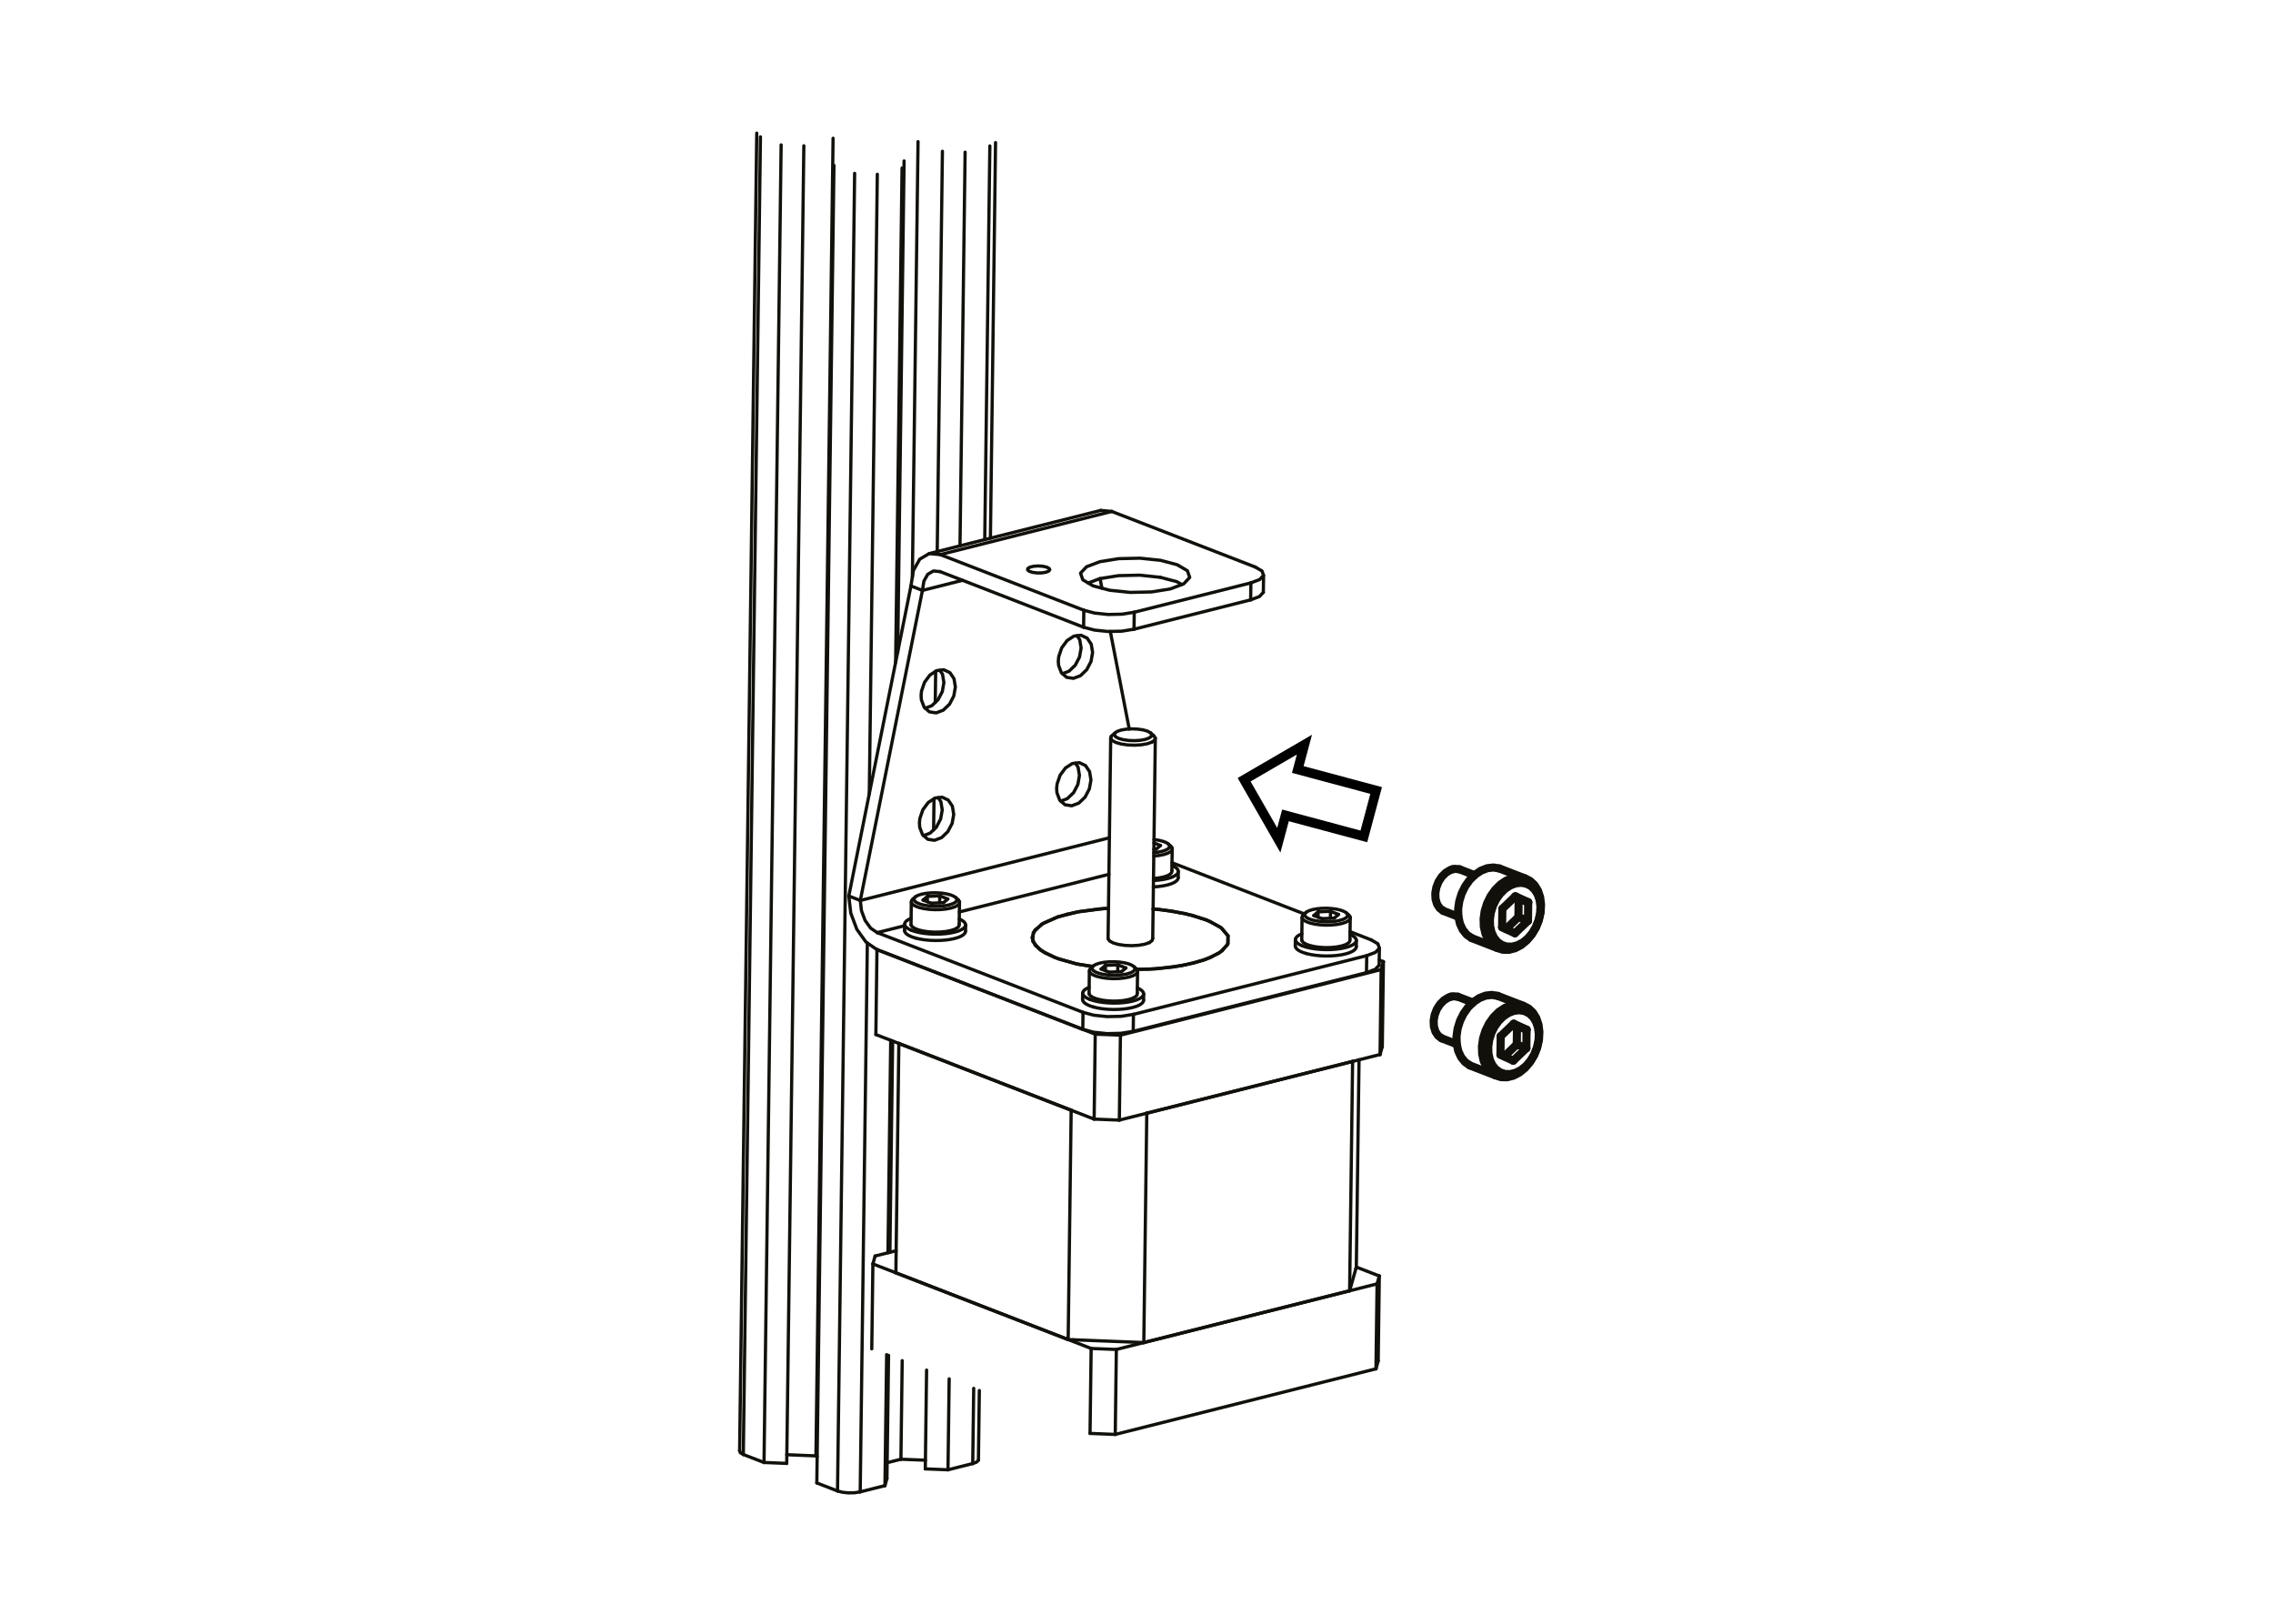 <?xml version="1.0" encoding="utf-8"?>
<!-- Generator: Adobe Illustrator 15.1.0, SVG Export Plug-In . SVG Version: 6.00 Build 0)  -->
<!DOCTYPE svg PUBLIC "-//W3C//DTD SVG 1.1//EN" "http://www.w3.org/Graphics/SVG/1.1/DTD/svg11.dtd">
<svg version="1.1" id="Layer_1" xmlns="http://www.w3.org/2000/svg" xmlns:xlink="http://www.w3.org/1999/xlink" x="0px" y="0px"
	 width="198.43px" height="141.73px" viewBox="0 0 198.43 141.73" enable-background="new 0 0 198.43 141.73" xml:space="preserve">
<g id="INSERT_9_">
	<g id="LWPOLYLINE_5385_">
		
			<polygon fill="none" stroke="#12100B" stroke-width="0.709" stroke-linecap="round" stroke-linejoin="round" stroke-miterlimit="10" points="
			132.062,76.645 132.601,76.582 133.112,76.667 133.573,76.896 133.962,77.26 134.259,77.739 134.452,78.313 134.531,78.955 
			134.493,79.634 134.34,80.317 134.077,80.976 133.719,81.576 133.281,82.092 132.785,82.498 132.253,82.776 131.71,82.913 
			131.182,82.901 130.692,82.743 130.266,82.445 129.921,82.021 129.674,81.491 129.537,80.88 129.517,80.216 129.612,79.53 
			129.822,78.855 130.134,78.223 130.534,77.661 131.004,77.197 131.521,76.854 		"/>
	</g>
	<g id="LWPOLYLINE_5384_">
		
			<polyline fill="none" stroke="#12100B" stroke-width="0.709" stroke-linecap="round" stroke-linejoin="round" stroke-miterlimit="10" points="
			130.892,75.807 130.38,75.722 129.841,75.784 129.3,75.993 128.782,76.337 128.313,76.801 127.912,77.362 127.601,77.995 
			127.392,78.67 127.295,79.355 127.315,80.02 127.452,80.631 127.699,81.161 128.044,81.585 128.471,81.883 		"/>
	</g>
	<g id="LWPOLYLINE_5383_">
		
			<polygon fill="none" stroke="#12100B" stroke-width="0.709" stroke-linecap="round" stroke-linejoin="round" stroke-miterlimit="10" points="
			132.308,77.112 132.782,77.057 133.233,77.132 133.639,77.334 133.981,77.654 134.243,78.077 134.413,78.582 134.482,79.147 
			134.449,79.745 134.313,80.348 134.083,80.927 133.768,81.456 133.382,81.91 132.944,82.268 132.476,82.513 131.998,82.633 
			131.532,82.623 131.102,82.483 130.726,82.222 130.422,81.848 130.204,81.381 130.084,80.843 130.065,80.258 130.15,79.654 
			130.335,79.06 130.609,78.502 130.962,78.008 131.376,77.6 131.832,77.296 		"/>
	</g>
	<g id="LINE_4098_">
		
			<line fill="none" stroke="#12100B" stroke-width="0.709" stroke-linecap="round" stroke-linejoin="round" stroke-miterlimit="10" x1="131.152" y1="79.327" x2="132.293" y2="78.235"/>
	</g>
	<g id="LINE_4097_">
		
			<line fill="none" stroke="#12100B" stroke-width="0.709" stroke-linecap="round" stroke-linejoin="round" stroke-miterlimit="10" x1="133.392" y1="80.374" x2="132.251" y2="81.466"/>
	</g>
	<g id="LINE_4096_">
		
			<line fill="none" stroke="#12100B" stroke-width="0.709" stroke-linecap="round" stroke-linejoin="round" stroke-miterlimit="10" x1="131.132" y1="80.942" x2="131.152" y2="79.327"/>
	</g>
	<g id="LINE_4095_">
		
			<line fill="none" stroke="#12100B" stroke-width="0.709" stroke-linecap="round" stroke-linejoin="round" stroke-miterlimit="10" x1="133.413" y1="78.759" x2="133.392" y2="80.374"/>
	</g>
	<g id="LINE_4094_">
		
			<line fill="none" stroke="#12100B" stroke-width="0.709" stroke-linecap="round" stroke-linejoin="round" stroke-miterlimit="10" x1="132.251" y1="81.466" x2="131.132" y2="80.942"/>
	</g>
	<g id="LINE_4093_">
		
			<line fill="none" stroke="#12100B" stroke-width="0.709" stroke-linecap="round" stroke-linejoin="round" stroke-miterlimit="10" x1="132.293" y1="78.235" x2="133.413" y2="78.759"/>
	</g>
	<g id="LINE_4092_">
		
			<line fill="none" stroke="#12100B" stroke-width="0.709" stroke-linecap="round" stroke-linejoin="round" stroke-miterlimit="10" x1="132.577" y1="78.436" x2="132.246" y2="78.28"/>
	</g>
	<g id="LINE_4091_">
		
			<line fill="none" stroke="#12100B" stroke-width="0.709" stroke-linecap="round" stroke-linejoin="round" stroke-miterlimit="10" x1="132.556" y1="80.051" x2="132.577" y2="78.436"/>
	</g>
	<g id="LINE_4090_">
		
			<line fill="none" stroke="#12100B" stroke-width="0.709" stroke-linecap="round" stroke-linejoin="round" stroke-miterlimit="10" x1="131.463" y1="81.098" x2="132.556" y2="80.051"/>
	</g>
	<g id="LINE_4089_">
		
			<line fill="none" stroke="#12100B" stroke-width="0.709" stroke-linecap="round" stroke-linejoin="round" stroke-miterlimit="10" x1="132.577" y1="78.436" x2="133.413" y2="78.759"/>
	</g>
	<g id="LINE_4088_">
		
			<line fill="none" stroke="#12100B" stroke-width="0.709" stroke-linecap="round" stroke-linejoin="round" stroke-miterlimit="10" x1="133.392" y1="80.374" x2="132.556" y2="80.051"/>
	</g>
	<g id="LWPOLYLINE_5382_">
		
			<polyline fill="none" stroke="#12100B" stroke-width="0.709" stroke-linecap="round" stroke-linejoin="round" stroke-miterlimit="10" points="
			126.815,75.875 126.611,75.943 126.218,76.179 125.866,76.528 125.583,76.967 125.39,77.462 125.3,77.978 125.321,78.474 
			125.452,78.915 125.682,79.268 125.993,79.507 		"/>
	</g>
	<g id="LWPOLYLINE_5381_">
		
			<polyline fill="none" stroke="#12100B" stroke-width="0.709" stroke-linecap="round" stroke-linejoin="round" stroke-miterlimit="10" points="
			127.41,75.879 127.02,75.841 126.815,75.875 		"/>
	</g>
	<g id="LWPOLYLINE_5380_">
		
			<polygon fill="none" stroke="#12100B" stroke-width="0.709" stroke-linecap="round" stroke-linejoin="round" stroke-miterlimit="10" points="
			131.917,87.768 131.377,87.977 130.859,88.32 130.39,88.784 129.989,89.346 129.678,89.979 129.468,90.653 129.372,91.339 
			129.393,92.003 129.529,92.614 129.776,93.144 130.121,93.568 130.548,93.866 131.037,94.024 131.565,94.035 132.108,93.898 
			132.641,93.621 133.137,93.215 133.574,92.699 133.933,92.099 134.195,91.44 134.349,90.756 134.387,90.077 134.308,89.437 
			134.114,88.862 133.817,88.383 133.429,88.02 132.968,87.79 132.456,87.705 		"/>
	</g>
	<g id="LWPOLYLINE_5379_">
		
			<polygon fill="none" stroke="#12100B" stroke-width="0.709" stroke-linecap="round" stroke-linejoin="round" stroke-miterlimit="10" points="
			132.163,88.235 132.638,88.18 133.089,88.255 133.494,88.457 133.837,88.777 134.099,89.199 134.269,89.705 134.338,90.27 
			134.305,90.868 134.169,91.471 133.938,92.05 133.623,92.579 133.237,93.033 132.8,93.391 132.331,93.635 131.854,93.756 
			131.388,93.746 130.957,93.606 130.581,93.344 130.277,92.971 130.06,92.504 129.939,91.966 129.921,91.381 130.006,90.777 
			130.19,90.183 130.465,89.625 130.817,89.131 131.231,88.723 131.688,88.419 		"/>
	</g>
	<g id="LWPOLYLINE_5378_">
		
			<polyline fill="none" stroke="#12100B" stroke-width="0.709" stroke-linecap="round" stroke-linejoin="round" stroke-miterlimit="10" points="
			130.747,86.93 130.235,86.845 129.696,86.907 129.155,87.116 128.638,87.46 128.168,87.924 127.768,88.485 127.456,89.118 
			127.247,89.793 127.15,90.479 127.171,91.143 127.308,91.754 127.555,92.283 127.899,92.708 128.326,93.006 		"/>
	</g>
	<g id="LINE_4087_">
		
			<line fill="none" stroke="#12100B" stroke-width="0.709" stroke-linecap="round" stroke-linejoin="round" stroke-miterlimit="10" x1="133.247" y1="91.497" x2="132.106" y2="92.589"/>
	</g>
	<g id="LINE_4086_">
		
			<line fill="none" stroke="#12100B" stroke-width="0.709" stroke-linecap="round" stroke-linejoin="round" stroke-miterlimit="10" x1="130.987" y1="92.065" x2="131.008" y2="90.45"/>
	</g>
	<g id="LINE_4085_">
		
			<line fill="none" stroke="#12100B" stroke-width="0.709" stroke-linecap="round" stroke-linejoin="round" stroke-miterlimit="10" x1="131.008" y1="90.45" x2="132.148" y2="89.358"/>
	</g>
	<g id="LINE_4084_">
		
			<line fill="none" stroke="#12100B" stroke-width="0.709" stroke-linecap="round" stroke-linejoin="round" stroke-miterlimit="10" x1="132.106" y1="92.589" x2="130.987" y2="92.065"/>
	</g>
	<g id="LINE_4083_">
		
			<line fill="none" stroke="#12100B" stroke-width="0.709" stroke-linecap="round" stroke-linejoin="round" stroke-miterlimit="10" x1="132.148" y1="89.358" x2="133.269" y2="89.882"/>
	</g>
	<g id="LINE_4082_">
		
			<line fill="none" stroke="#12100B" stroke-width="0.709" stroke-linecap="round" stroke-linejoin="round" stroke-miterlimit="10" x1="133.269" y1="89.882" x2="133.247" y2="91.497"/>
	</g>
	<g id="LINE_4081_">
		
			<line fill="none" stroke="#12100B" stroke-width="0.709" stroke-linecap="round" stroke-linejoin="round" stroke-miterlimit="10" x1="132.433" y1="89.558" x2="133.269" y2="89.882"/>
	</g>
	<g id="LINE_4080_">
		
			<line fill="none" stroke="#12100B" stroke-width="0.709" stroke-linecap="round" stroke-linejoin="round" stroke-miterlimit="10" x1="132.102" y1="89.403" x2="132.433" y2="89.558"/>
	</g>
	<g id="LINE_4079_">
		
			<line fill="none" stroke="#12100B" stroke-width="0.709" stroke-linecap="round" stroke-linejoin="round" stroke-miterlimit="10" x1="131.318" y1="92.221" x2="132.411" y2="91.174"/>
	</g>
	<g id="LINE_4078_">
		
			<line fill="none" stroke="#12100B" stroke-width="0.709" stroke-linecap="round" stroke-linejoin="round" stroke-miterlimit="10" x1="132.411" y1="91.174" x2="132.433" y2="89.558"/>
	</g>
	<g id="LINE_4077_">
		
			<line fill="none" stroke="#12100B" stroke-width="0.709" stroke-linecap="round" stroke-linejoin="round" stroke-miterlimit="10" x1="133.247" y1="91.497" x2="132.411" y2="91.174"/>
	</g>
	<g id="LWPOLYLINE_5377_">
		
			<polyline fill="none" stroke="#12100B" stroke-width="0.709" stroke-linecap="round" stroke-linejoin="round" stroke-miterlimit="10" points="
			126.671,86.998 126.467,87.066 126.073,87.302 125.722,87.651 125.438,88.09 125.245,88.585 125.155,89.101 125.177,89.597 
			125.308,90.038 125.537,90.391 125.849,90.63 		"/>
	</g>
	<g id="LWPOLYLINE_5376_">
		
			<polyline fill="none" stroke="#12100B" stroke-width="0.709" stroke-linecap="round" stroke-linejoin="round" stroke-miterlimit="10" points="
			127.266,87.002 126.875,86.964 126.671,86.998 		"/>
	</g>
	<g id="LWPOLYLINE_5375_">
		
			<polyline fill="none" stroke="#12100B" stroke-width="0.283" stroke-linecap="round" stroke-linejoin="round" stroke-miterlimit="10" points="
			94.597,54.749 95.547,55 96.718,55.122 97.929,55.095 98.999,54.923 		"/>
	</g>
	<g id="LWPOLYLINE_5374_">
		
			<polyline fill="none" stroke="#12100B" stroke-width="0.283" stroke-linecap="round" stroke-linejoin="round" stroke-miterlimit="10" points="
			99.019,53.44 97.948,53.611 96.736,53.639 95.566,53.517 94.616,53.266 		"/>
	</g>
	<g id="LINE_4076_">
		
			<line fill="none" stroke="#12100B" stroke-width="0.283" stroke-linecap="round" stroke-linejoin="round" stroke-miterlimit="10" x1="109.591" y1="49.499" x2="97.055" y2="44.644"/>
	</g>
	<g id="LWPOLYLINE_5373_">
		
			<polygon fill="none" stroke="#12100B" stroke-width="0.283" stroke-linecap="round" stroke-linejoin="round" stroke-miterlimit="10" points="
			89.71,49.751 89.725,49.624 89.903,49.51 90.214,49.433 90.604,49.402 91.007,49.425 91.351,49.497 91.577,49.605 91.647,49.731 
			91.549,49.854 91.298,49.952 90.94,50.008 90.534,50.012 90.153,49.964 89.861,49.872 		"/>
	</g>
	<g id="LINE_4075_">
		
			<line fill="none" stroke="#12100B" stroke-width="0.283" stroke-linecap="round" stroke-linejoin="round" stroke-miterlimit="10" x1="82.081" y1="48.411" x2="94.616" y2="53.266"/>
	</g>
	<g id="LWPOLYLINE_5372_">
		
			<polyline fill="none" stroke="#12100B" stroke-width="0.283" stroke-linecap="round" stroke-linejoin="round" stroke-miterlimit="10" points="
			109.2,50.879 109.965,50.589 110.307,50.226 110.176,49.843 109.591,49.499 		"/>
	</g>
	<g id="LWPOLYLINE_5371_">
		
			<polygon fill="none" stroke="#12100B" stroke-width="0.283" stroke-linecap="round" stroke-linejoin="round" stroke-miterlimit="10" points="
			94.53,50.614 94.329,50.028 94.854,49.472 96.023,49.028 97.661,48.765 99.517,48.724 101.309,48.909 102.764,49.294 
			103.659,49.819 103.86,50.405 103.336,50.963 102.166,51.407 100.528,51.669 98.673,51.711 96.881,51.524 95.427,51.14 		"/>
	</g>
	<g id="LINE_4074_">
		
			<line fill="none" stroke="#12100B" stroke-width="0.283" stroke-linecap="round" stroke-linejoin="round" stroke-miterlimit="10" x1="99.019" y1="53.44" x2="109.2" y2="50.879"/>
	</g>
	<g id="LWPOLYLINE_5370_">
		
			<polyline fill="none" stroke="#12100B" stroke-width="0.283" stroke-linecap="round" stroke-linejoin="round" stroke-miterlimit="10" points="
			94.526,89.851 95.478,90.102 96.647,90.224 97.859,90.196 98.929,90.024 		"/>
	</g>
	<g id="LWPOLYLINE_5369_">
		
			<polyline fill="none" stroke="#12100B" stroke-width="0.283" stroke-linecap="round" stroke-linejoin="round" stroke-miterlimit="10" points="
			98.948,88.542 97.878,88.713 96.667,88.74 95.496,88.619 94.546,88.367 		"/>
	</g>
	<g id="LINE_4073_">
		
			<line fill="none" stroke="#12100B" stroke-width="0.283" stroke-linecap="round" stroke-linejoin="round" stroke-miterlimit="10" x1="119.703" y1="82.04" x2="117.858" y2="81.325"/>
	</g>
	<g id="LINE_4072_">
		
			<line fill="none" stroke="#12100B" stroke-width="0.283" stroke-linecap="round" stroke-linejoin="round" stroke-miterlimit="10" x1="113.861" y1="79.777" x2="102.314" y2="75.306"/>
	</g>
	<g id="LINE_4071_">
		
			<line fill="none" stroke="#12100B" stroke-width="0.283" stroke-linecap="round" stroke-linejoin="round" stroke-miterlimit="10" x1="76.577" y1="81.408" x2="94.546" y2="88.367"/>
	</g>
	<g id="LWPOLYLINE_5368_">
		
			<polyline fill="none" stroke="#12100B" stroke-width="0.283" stroke-linecap="round" stroke-linejoin="round" stroke-miterlimit="10" points="
			119.313,83.419 120.077,83.13 120.419,82.766 120.288,82.383 119.703,82.04 		"/>
	</g>
	<g id="LINE_4070_">
		
			<line fill="none" stroke="#12100B" stroke-width="0.283" stroke-linecap="round" stroke-linejoin="round" stroke-miterlimit="10" x1="98.948" y1="88.542" x2="119.313" y2="83.419"/>
	</g>
	<g id="LWPOLYLINE_5367_">
		
			<polyline fill="none" stroke="#12100B" stroke-width="0.283" stroke-linecap="round" stroke-linejoin="round" stroke-miterlimit="10" points="
			90.929,80.679 92.286,80.056 94.161,79.584 96.402,79.303 96.769,79.292 		"/>
	</g>
	<g id="LWPOLYLINE_5366_">
		
			<polyline fill="none" stroke="#12100B" stroke-width="0.283" stroke-linecap="round" stroke-linejoin="round" stroke-miterlimit="10" points="
			100.664,79.349 101.243,79.385 103.45,79.742 105.271,80.276 106.559,80.945 107.207,81.694 107.166,82.463 106.437,83.188 
			105.312,83.706 		"/>
	</g>
	<g id="LWPOLYLINE_5365_">
		
			<polyline fill="none" stroke="#12100B" stroke-width="0.283" stroke-linecap="round" stroke-linejoin="round" stroke-miterlimit="10" points="
			105.312,83.706 105.08,83.813 104.673,83.915 		"/>
	</g>
	<g id="LWPOLYLINE_5364_">
		
			<polyline fill="none" stroke="#12100B" stroke-width="0.283" stroke-linecap="round" stroke-linejoin="round" stroke-miterlimit="10" points="
			104.673,83.915 103.205,84.284 100.963,84.565 99.231,84.614 		"/>
	</g>
	<g id="LWPOLYLINE_5363_">
		
			<polyline fill="none" stroke="#12100B" stroke-width="0.283" stroke-linecap="round" stroke-linejoin="round" stroke-miterlimit="10" points="
			95.39,84.364 93.915,84.126 92.095,83.591 91.759,83.417 		"/>
	</g>
	<g id="LINE_4069_">
		
			<line fill="none" stroke="#12100B" stroke-width="0.283" stroke-linecap="round" stroke-linejoin="round" stroke-miterlimit="10" x1="91.759" y1="83.417" x2="91.005" y2="83.025"/>
	</g>
	<g id="LWPOLYLINE_5362_">
		
			<polyline fill="none" stroke="#12100B" stroke-width="0.283" stroke-linecap="round" stroke-linejoin="round" stroke-miterlimit="10" points="
			91.005,83.025 90.808,82.922 90.657,82.75 		"/>
	</g>
	<g id="LWPOLYLINE_5361_">
		
			<polyline fill="none" stroke="#12100B" stroke-width="0.283" stroke-linecap="round" stroke-linejoin="round" stroke-miterlimit="10" points="
			90.657,82.75 90.158,82.173 90.2,81.404 90.929,80.679 		"/>
	</g>
	<g id="LWPOLYLINE_5360_">
		
			<polyline fill="none" stroke="#12100B" stroke-width="0.283" stroke-linecap="round" stroke-linejoin="round" stroke-miterlimit="10" points="
			76.577,81.408 76.004,81.016 75.522,80.345 75.206,79.496 75.103,78.601 		"/>
	</g>
	<g id="LWPOLYLINE_5359_">
		
			<polyline fill="none" stroke="#12100B" stroke-width="0.283" stroke-linecap="round" stroke-linejoin="round" stroke-miterlimit="10" points="
			74.099,78.212 74.271,79.705 74.8,81.118 75.603,82.237 76.558,82.891 		"/>
	</g>
	<g id="LINE_4068_">
		
			<line fill="none" stroke="#12100B" stroke-width="0.283" stroke-linecap="round" stroke-linejoin="round" stroke-miterlimit="10" x1="76.558" y1="82.891" x2="94.526" y2="89.851"/>
	</g>
	<g id="LINE_4067_">
		
			<line fill="none" stroke="#12100B" stroke-width="0.283" stroke-linecap="round" stroke-linejoin="round" stroke-miterlimit="10" x1="75.103" y1="78.601" x2="74.099" y2="78.212"/>
	</g>
	<g id="LINE_4066_">
		
			<line fill="none" stroke="#12100B" stroke-width="0.283" stroke-linecap="round" stroke-linejoin="round" stroke-miterlimit="10" x1="98.929" y1="90.024" x2="119.293" y2="84.902"/>
	</g>
	<g id="LINE_4065_">
		
			<line fill="none" stroke="#12100B" stroke-width="0.283" stroke-linecap="round" stroke-linejoin="round" stroke-miterlimit="10" x1="98.999" y1="54.923" x2="109.181" y2="52.362"/>
	</g>
	<g id="LWPOLYLINE_5358_">
		
			<polyline fill="none" stroke="#12100B" stroke-width="0.283" stroke-linecap="round" stroke-linejoin="round" stroke-miterlimit="10" points="
			80.528,51.536 80.653,50.729 80.989,50.133 81.483,49.84 82.062,49.894 		"/>
	</g>
	<g id="LINE_4064_">
		
			<line fill="none" stroke="#12100B" stroke-width="0.283" stroke-linecap="round" stroke-linejoin="round" stroke-miterlimit="10" x1="82.062" y1="49.894" x2="94.597" y2="54.749"/>
	</g>
	<g id="LINE_4063_">
		
			<line fill="none" stroke="#12100B" stroke-width="0.283" stroke-linecap="round" stroke-linejoin="round" stroke-miterlimit="10" x1="79.525" y1="51.147" x2="80.528" y2="51.536"/>
	</g>
	<g id="LWPOLYLINE_5337_">
		
			<polyline fill="none" stroke="#12100B" stroke-width="0.283" stroke-linecap="round" stroke-linejoin="round" stroke-miterlimit="10" points="
			82.081,48.411 81.118,48.321 80.294,48.81 79.735,49.802 79.525,51.147 		"/>
	</g>
	<g id="LWPOLYLINE_5336_">
		
			<polyline fill="none" stroke="#12100B" stroke-width="0.283" stroke-linecap="round" stroke-linejoin="round" stroke-miterlimit="10" points="
			101.29,50.393 102.744,50.777 103.169,51.026 		"/>
	</g>
	<g id="LWPOLYLINE_5335_">
		
			<polyline fill="none" stroke="#12100B" stroke-width="0.283" stroke-linecap="round" stroke-linejoin="round" stroke-miterlimit="10" points="
			95.001,50.892 96.005,50.51 97.642,50.248 99.498,50.206 101.29,50.393 		"/>
	</g>
	<g id="LWPOLYLINE_5334_">
		
			<polyline fill="none" stroke="#12100B" stroke-width="0.283" stroke-linecap="round" stroke-linejoin="round" stroke-miterlimit="10" points="
			109.181,52.362 109.945,52.072 110.288,51.708 		"/>
	</g>
	<g id="LINE_4062_">
		
			<line fill="none" stroke="#12100B" stroke-width="0.283" stroke-linecap="round" stroke-linejoin="round" stroke-miterlimit="10" x1="75.103" y1="78.601" x2="80.528" y2="51.536"/>
	</g>
	<g id="LINE_4061_">
		
			<line fill="none" stroke="#12100B" stroke-width="0.283" stroke-linecap="round" stroke-linejoin="round" stroke-miterlimit="10" x1="79.525" y1="51.147" x2="74.099" y2="78.212"/>
	</g>
	<g id="LWPOLYLINE_5333_">
		
			<polygon fill="none" stroke="#12100B" stroke-width="0.283" stroke-linecap="round" stroke-linejoin="round" stroke-miterlimit="10" points="
			82.89,61.47 82.347,61.99 81.726,62.227 81.137,62.138 80.681,61.737 80.437,61.097 80.409,60.72 80.446,60.326 80.709,59.559 
			81.179,58.927 81.774,58.539 82.392,58.464 82.927,58.714 83.284,59.245 83.403,59.967 83.265,60.753 		"/>
	</g>
	<g id="LINE_4060_">
		
			<line fill="none" stroke="#12100B" stroke-width="0.283" stroke-linecap="round" stroke-linejoin="round" stroke-miterlimit="10" x1="98.581" y1="63.635" x2="96.929" y2="55.116"/>
	</g>
	<g id="LINE_4059_">
		
			<line fill="none" stroke="#12100B" stroke-width="0.283" stroke-linecap="round" stroke-linejoin="round" stroke-miterlimit="10" x1="96.196" y1="51.344" x2="96.034" y2="50.506"/>
	</g>
	<g id="LWPOLYLINE_5332_">
		
			<polygon fill="none" stroke="#12100B" stroke-width="0.283" stroke-linecap="round" stroke-linejoin="round" stroke-miterlimit="10" points="
			82.247,69.587 82.782,69.837 83.14,70.368 83.259,71.09 83.12,71.876 82.745,72.592 82.202,73.113 81.581,73.35 80.992,73.26 
			80.536,72.86 80.292,72.22 80.265,71.843 80.302,71.449 80.564,70.682 81.034,70.05 81.63,69.662 		"/>
	</g>
	<g id="LWPOLYLINE_5331_">
		
			<polygon fill="none" stroke="#12100B" stroke-width="0.283" stroke-linecap="round" stroke-linejoin="round" stroke-miterlimit="10" points="
			92.972,70.247 92.516,69.848 92.271,69.207 92.243,68.83 92.281,68.437 92.544,67.669 93.013,67.036 93.608,66.649 94.227,66.573 
			94.761,66.823 95.118,67.354 95.238,68.077 95.099,68.863 94.726,69.579 94.181,70.101 93.561,70.337 		"/>
	</g>
	<g id="LWPOLYLINE_5330_">
		
			<polygon fill="none" stroke="#12100B" stroke-width="0.283" stroke-linecap="round" stroke-linejoin="round" stroke-miterlimit="10" points="
			92.659,58.725 92.416,58.084 92.388,57.707 92.426,57.313 92.688,56.546 93.157,55.913 93.753,55.526 94.371,55.45 94.905,55.7 
			95.263,56.232 95.383,56.954 95.243,57.74 94.87,58.456 94.325,58.978 93.705,59.214 93.116,59.124 		"/>
	</g>
	<g id="LINE_4058_">
		
			<line fill="none" stroke="#12100B" stroke-width="0.283" stroke-linecap="round" stroke-linejoin="round" stroke-miterlimit="10" x1="97.055" y1="44.644" x2="96.092" y2="44.555"/>
	</g>
	<g id="LWPOLYLINE_5329_">
		
			<polyline fill="none" stroke="#12100B" stroke-width="0.283" stroke-linecap="round" stroke-linejoin="round" stroke-miterlimit="10" points="
			119.293,84.902 120.058,84.612 120.399,84.249 		"/>
	</g>
	<g id="LWPOLYLINE_5328_">
		
			<polyline fill="none" stroke="#12100B" stroke-width="0.283" stroke-linecap="round" stroke-linejoin="round" stroke-miterlimit="10" points="
			82.045,58.507 82.281,58.856 82.401,59.579 82.262,60.364 81.888,61.081 81.343,61.602 80.773,61.819 		"/>
	</g>
	<g id="LWPOLYLINE_5327_">
		
			<polyline fill="none" stroke="#12100B" stroke-width="0.283" stroke-linecap="round" stroke-linejoin="round" stroke-miterlimit="10" points="
			81.9,69.629 82.137,69.979 82.257,70.701 82.117,71.488 81.743,72.203 81.198,72.725 80.629,72.941 		"/>
	</g>
	<g id="LWPOLYLINE_5326_">
		
			<polyline fill="none" stroke="#12100B" stroke-width="0.283" stroke-linecap="round" stroke-linejoin="round" stroke-miterlimit="10" points="
			94.024,55.493 94.261,55.844 94.38,56.565 94.241,57.353 93.866,58.067 93.322,58.589 92.753,58.806 		"/>
	</g>
	<g id="LWPOLYLINE_5325_">
		
			<polyline fill="none" stroke="#12100B" stroke-width="0.283" stroke-linecap="round" stroke-linejoin="round" stroke-miterlimit="10" points="
			93.88,66.616 94.116,66.967 94.235,67.688 94.097,68.475 93.722,69.19 93.178,69.712 92.608,69.929 		"/>
	</g>
	<g id="LINE_4057_">
		
			<line fill="none" stroke="#12100B" stroke-width="0.283" stroke-linecap="round" stroke-linejoin="round" stroke-miterlimit="10" x1="76.558" y1="82.891" x2="95.612" y2="90.271"/>
	</g>
	<g id="LINE_4056_">
		
			<line fill="none" stroke="#12100B" stroke-width="0.283" stroke-linecap="round" stroke-linejoin="round" stroke-miterlimit="10" x1="120.573" y1="84.633" x2="120.769" y2="83.943"/>
	</g>
	<g id="LINE_4055_">
		
			<line fill="none" stroke="#12100B" stroke-width="0.283" stroke-linecap="round" stroke-linejoin="round" stroke-miterlimit="10" x1="97.813" y1="90.357" x2="120.573" y2="84.633"/>
	</g>
	<g id="LINE_4054_">
		
			<line fill="none" stroke="#12100B" stroke-width="0.283" stroke-linecap="round" stroke-linejoin="round" stroke-miterlimit="10" x1="120.769" y1="83.943" x2="120.405" y2="83.803"/>
	</g>
	<g id="LINE_4053_">
		
			<line fill="none" stroke="#12100B" stroke-width="0.283" stroke-linecap="round" stroke-linejoin="round" stroke-miterlimit="10" x1="95.612" y1="90.271" x2="97.813" y2="90.357"/>
	</g>
	<g id="LINE_4052_">
		
			<line fill="none" stroke="#12100B" stroke-width="0.283" stroke-linecap="round" stroke-linejoin="round" stroke-miterlimit="10" x1="97.717" y1="97.773" x2="97.813" y2="90.357"/>
	</g>
	<g id="LINE_4051_">
		
			<line fill="none" stroke="#12100B" stroke-width="0.283" stroke-linecap="round" stroke-linejoin="round" stroke-miterlimit="10" x1="95.612" y1="90.271" x2="95.517" y2="97.687"/>
	</g>
	<g id="LINE_4050_">
		
			<line fill="none" stroke="#12100B" stroke-width="0.283" stroke-linecap="round" stroke-linejoin="round" stroke-miterlimit="10" x1="95.517" y1="97.687" x2="97.717" y2="97.773"/>
	</g>
	<g id="LINE_4049_">
		
			<line fill="none" stroke="#12100B" stroke-width="0.283" stroke-linecap="round" stroke-linejoin="round" stroke-miterlimit="10" x1="97.717" y1="97.773" x2="120.478" y2="92.048"/>
	</g>
	<g id="LINE_4048_">
		
			<line fill="none" stroke="#12100B" stroke-width="0.283" stroke-linecap="round" stroke-linejoin="round" stroke-miterlimit="10" x1="120.478" y1="92.048" x2="120.573" y2="84.633"/>
	</g>
	<g id="LINE_4047_">
		
			<line fill="none" stroke="#12100B" stroke-width="0.283" stroke-linecap="round" stroke-linejoin="round" stroke-miterlimit="10" x1="76.558" y1="82.891" x2="76.462" y2="90.306"/>
	</g>
	<g id="LINE_4046_">
		
			<line fill="none" stroke="#12100B" stroke-width="0.283" stroke-linecap="round" stroke-linejoin="round" stroke-miterlimit="10" x1="76.462" y1="90.306" x2="95.517" y2="97.687"/>
	</g>
	<g id="LWPOLYLINE_5324_">
		
			<polyline fill="none" stroke="#12100B" stroke-width="0.283" stroke-linecap="round" stroke-linejoin="round" stroke-miterlimit="10" points="
			93.167,79.798 92.385,80.022 92.339,80.042 		"/>
	</g>
	<g id="LINE_4045_">
		
			<line fill="none" stroke="#12100B" stroke-width="0.283" stroke-linecap="round" stroke-linejoin="round" stroke-miterlimit="10" x1="92.339" y1="80.042" x2="92.007" y2="80.184"/>
	</g>
	<g id="LWPOLYLINE_5323_">
		
			<polyline fill="none" stroke="#12100B" stroke-width="0.283" stroke-linecap="round" stroke-linejoin="round" stroke-miterlimit="10" points="
			92.007,80.184 91.129,80.558 90.348,81.18 90.091,81.85 90.372,82.523 91.177,83.161 92.454,83.722 94.121,84.17 95.384,84.369 		
			"/>
	</g>
	<g id="LWPOLYLINE_5322_">
		
			<polyline fill="none" stroke="#12100B" stroke-width="0.283" stroke-linecap="round" stroke-linejoin="round" stroke-miterlimit="10" points="
			99.232,84.615 100.342,84.604 102.387,84.415 104.198,84.07 105.664,83.591 106.69,83.008 107.214,82.356 107.201,81.688 		"/>
	</g>
	<g id="LWPOLYLINE_5321_">
		
			<polyline fill="none" stroke="#12100B" stroke-width="0.283" stroke-linecap="round" stroke-linejoin="round" stroke-miterlimit="10" points="
			107.201,81.688 107.201,81.68 106.653,81.018 105.604,80.414 105.402,80.345 		"/>
	</g>
	<g id="LINE_4044_">
		
			<line fill="none" stroke="#12100B" stroke-width="0.283" stroke-linecap="round" stroke-linejoin="round" stroke-miterlimit="10" x1="105.402" y1="80.345" x2="104.798" y2="80.138"/>
	</g>
	<g id="LWPOLYLINE_5320_">
		
			<polyline fill="none" stroke="#12100B" stroke-width="0.283" stroke-linecap="round" stroke-linejoin="round" stroke-miterlimit="10" points="
			104.798,80.138 104.121,79.906 103.731,79.824 		"/>
	</g>
	<g id="LINE_4043_">
		
			<line fill="none" stroke="#12100B" stroke-width="0.283" stroke-linecap="round" stroke-linejoin="round" stroke-miterlimit="10" x1="103.73" y1="79.824" x2="102.941" y2="79.66"/>
	</g>
	<g id="LWPOLYLINE_5319_">
		
			<polyline fill="none" stroke="#12100B" stroke-width="0.283" stroke-linecap="round" stroke-linejoin="round" stroke-miterlimit="10" points="
			102.941,79.66 102.296,79.524 101.689,79.457 		"/>
	</g>
	<g id="LINE_4042_">
		
			<line fill="none" stroke="#12100B" stroke-width="0.283" stroke-linecap="round" stroke-linejoin="round" stroke-miterlimit="10" x1="101.689" y1="79.457" x2="100.792" y2="79.356"/>
	</g>
	<g id="LINE_4041_">
		
			<line fill="none" stroke="#12100B" stroke-width="0.283" stroke-linecap="round" stroke-linejoin="round" stroke-miterlimit="10" x1="100.792" y1="79.356" x2="100.664" y2="79.343"/>
	</g>
	<g id="LWPOLYLINE_5318_">
		
			<polyline fill="none" stroke="#12100B" stroke-width="0.283" stroke-linecap="round" stroke-linejoin="round" stroke-miterlimit="10" points="
			96.769,79.298 95.979,79.338 94.036,79.606 93.167,79.798 		"/>
	</g>
	<g id="LINE_4040_">
		
			<line fill="none" stroke="#12100B" stroke-width="0.283" stroke-linecap="round" stroke-linejoin="round" stroke-miterlimit="10" x1="120.673" y1="91.358" x2="120.769" y2="83.943"/>
	</g>
	<g id="LINE_4039_">
		
			<line fill="none" stroke="#12100B" stroke-width="0.283" stroke-linecap="round" stroke-linejoin="round" stroke-miterlimit="10" x1="120.478" y1="92.048" x2="120.673" y2="91.358"/>
	</g>
	<g id="LWPOLYLINE_5317_">
		
			<polyline fill="none" stroke="#12100B" stroke-width="0.283" stroke-linecap="round" stroke-linejoin="round" stroke-miterlimit="10" points="
			95.136,87.237 95.464,87.344 95.844,87.433 96.265,87.499 96.713,87.542 97.175,87.561 97.638,87.554 98.087,87.521 
			98.507,87.465 98.888,87.385 99.217,87.286 99.483,87.17 99.681,87.04 99.801,86.9 99.842,86.755 99.802,86.609 99.683,86.467 
			99.486,86.332 99.288,86.24 		"/>
	</g>
	<g id="LWPOLYLINE_5316_">
		
			<polyline fill="none" stroke="#12100B" stroke-width="0.283" stroke-linecap="round" stroke-linejoin="round" stroke-miterlimit="10" points="
			95.082,86.186 94.873,86.276 94.677,86.406 94.556,86.546 94.515,86.691 94.555,86.837 94.675,86.979 94.87,87.114 95.136,87.237 
					"/>
	</g>
	<g id="LWPOLYLINE_5315_">
		
			<polyline fill="none" stroke="#12100B" stroke-width="0.283" stroke-linecap="round" stroke-linejoin="round" stroke-miterlimit="10" points="
			95.456,87.9 95.837,87.988 96.257,88.056 96.706,88.099 97.168,88.117 97.63,88.109 98.079,88.077 98.5,88.021 98.881,87.941 
			99.21,87.843 99.477,87.726 99.673,87.596 99.794,87.456 99.835,87.312 		"/>
	</g>
	<g id="LWPOLYLINE_5314_">
		
			<polyline fill="none" stroke="#12100B" stroke-width="0.283" stroke-linecap="round" stroke-linejoin="round" stroke-miterlimit="10" points="
			94.507,87.247 94.548,87.394 94.667,87.536 94.862,87.67 95.128,87.793 95.456,87.9 		"/>
	</g>
	<g id="LWPOLYLINE_5313_">
		
			<polygon fill="none" stroke="#12100B" stroke-width="0.283" stroke-linecap="round" stroke-linejoin="round" stroke-miterlimit="10" points="
			96.001,84.072 96.38,83.999 96.808,83.957 97.259,83.949 97.707,83.976 98.126,84.035 98.491,84.123 98.782,84.236 98.981,84.366 
			99.077,84.507 99.064,84.648 98.944,84.784 98.722,84.906 98.413,85.007 98.032,85.08 97.604,85.121 97.154,85.129 96.706,85.103 
			96.287,85.044 95.922,84.955 95.632,84.843 95.433,84.713 95.336,84.572 95.349,84.43 95.47,84.294 95.69,84.173 		"/>
	</g>
	<g id="LWPOLYLINE_5312_">
		
			<polyline fill="none" stroke="#12100B" stroke-width="0.283" stroke-linecap="round" stroke-linejoin="round" stroke-miterlimit="10" points="
			95.25,84.486 95.114,84.639 95.1,84.799 95.208,84.957 95.432,85.104 95.759,85.229 96.17,85.329 96.641,85.396 97.145,85.426 
			97.651,85.416 98.133,85.369 98.56,85.287 98.908,85.175 99.157,85.038 99.294,84.885 99.308,84.725 99.2,84.567 		"/>
	</g>
	<g id="LINE_4038_">
		
			<line fill="none" stroke="#12100B" stroke-width="0.283" stroke-linecap="round" stroke-linejoin="round" stroke-miterlimit="10" x1="96.83" y1="84.859" x2="96.125" y2="84.586"/>
	</g>
	<g id="LINE_4037_">
		
			<line fill="none" stroke="#12100B" stroke-width="0.283" stroke-linecap="round" stroke-linejoin="round" stroke-miterlimit="10" x1="96.502" y1="84.267" x2="97.583" y2="84.22"/>
	</g>
	<g id="LINE_4036_">
		
			<line fill="none" stroke="#12100B" stroke-width="0.283" stroke-linecap="round" stroke-linejoin="round" stroke-miterlimit="10" x1="96.125" y1="84.586" x2="96.502" y2="84.267"/>
	</g>
	<g id="LINE_4035_">
		
			<line fill="none" stroke="#12100B" stroke-width="0.283" stroke-linecap="round" stroke-linejoin="round" stroke-miterlimit="10" x1="97.583" y1="84.22" x2="98.288" y2="84.492"/>
	</g>
	<g id="LINE_4034_">
		
			<line fill="none" stroke="#12100B" stroke-width="0.283" stroke-linecap="round" stroke-linejoin="round" stroke-miterlimit="10" x1="98.288" y1="84.492" x2="97.911" y2="84.813"/>
	</g>
	<g id="LINE_4033_">
		
			<line fill="none" stroke="#12100B" stroke-width="0.283" stroke-linecap="round" stroke-linejoin="round" stroke-miterlimit="10" x1="97.911" y1="84.813" x2="96.83" y2="84.859"/>
	</g>
	<g id="LWPOLYLINE_5311_">
		
			<polyline fill="none" stroke="#12100B" stroke-width="0.283" stroke-linecap="round" stroke-linejoin="round" stroke-miterlimit="10" points="
			96.615,87.357 97.119,87.387 97.626,87.378 98.107,87.331 98.534,87.249 98.883,87.135 99.132,86.999 99.269,86.847 
			99.282,86.687 		"/>
	</g>
	<g id="LWPOLYLINE_5310_">
		
			<polyline fill="none" stroke="#12100B" stroke-width="0.283" stroke-linecap="round" stroke-linejoin="round" stroke-miterlimit="10" points="
			95.074,86.76 95.183,86.918 95.406,87.064 95.733,87.191 96.145,87.291 96.615,87.357 		"/>
	</g>
	<g id="LINE_4032_">
		
			<line fill="none" stroke="#12100B" stroke-width="0.283" stroke-linecap="round" stroke-linejoin="round" stroke-miterlimit="10" x1="96.495" y1="84.729" x2="96.502" y2="84.267"/>
	</g>
	<g id="LINE_4031_">
		
			<line fill="none" stroke="#12100B" stroke-width="0.283" stroke-linecap="round" stroke-linejoin="round" stroke-miterlimit="10" x1="97.583" y1="84.22" x2="97.575" y2="84.827"/>
	</g>
	<g id="LINE_4030_">
		
			<line fill="none" stroke="#12100B" stroke-width="0.283" stroke-linecap="round" stroke-linejoin="round" stroke-miterlimit="10" x1="99.853" y1="117.191" x2="100.112" y2="97.171"/>
	</g>
	<g id="LINE_4029_">
		
			<line fill="none" stroke="#12100B" stroke-width="0.283" stroke-linecap="round" stroke-linejoin="round" stroke-miterlimit="10" x1="100.112" y1="97.171" x2="100.112" y2="97.171"/>
	</g>
	<g id="LINE_4028_">
		
			<line fill="none" stroke="#12100B" stroke-width="0.283" stroke-linecap="round" stroke-linejoin="round" stroke-miterlimit="10" x1="93.511" y1="96.909" x2="93.511" y2="96.909"/>
	</g>
	<g id="LINE_4027_">
		
			<line fill="none" stroke="#12100B" stroke-width="0.283" stroke-linecap="round" stroke-linejoin="round" stroke-miterlimit="10" x1="93.511" y1="96.909" x2="93.25" y2="116.931"/>
	</g>
	<g id="LINE_4026_">
		
			<line fill="none" stroke="#12100B" stroke-width="0.283" stroke-linecap="round" stroke-linejoin="round" stroke-miterlimit="10" x1="93.25" y1="116.931" x2="93.7" y2="116.948"/>
	</g>
	<g id="LINE_4025_">
		
			<line fill="none" stroke="#12100B" stroke-width="0.283" stroke-linecap="round" stroke-linejoin="round" stroke-miterlimit="10" x1="93.701" y1="116.948" x2="99.853" y2="117.191"/>
	</g>
	<g id="LINE_4024_">
		
			<line fill="none" stroke="#12100B" stroke-width="0.283" stroke-linecap="round" stroke-linejoin="round" stroke-miterlimit="10" x1="99.853" y1="117.191" x2="99.853" y2="117.191"/>
	</g>
	<g id="LINE_4023_">
		
			<line fill="none" stroke="#12100B" stroke-width="0.283" stroke-linecap="round" stroke-linejoin="round" stroke-miterlimit="10" x1="78.468" y1="91.083" x2="93.511" y2="96.909"/>
	</g>
	<g id="LINE_4022_">
		
			<line fill="none" stroke="#12100B" stroke-width="0.283" stroke-linecap="round" stroke-linejoin="round" stroke-miterlimit="10" x1="78.468" y1="91.083" x2="78.468" y2="91.083"/>
	</g>
	<g id="LINE_4021_">
		
			<line fill="none" stroke="#12100B" stroke-width="0.283" stroke-linecap="round" stroke-linejoin="round" stroke-miterlimit="10" x1="100.112" y1="97.171" x2="118.081" y2="92.65"/>
	</g>
	<g id="LINE_4020_">
		
			<line fill="none" stroke="#12100B" stroke-width="0.283" stroke-linecap="round" stroke-linejoin="round" stroke-miterlimit="10" x1="118.081" y1="92.65" x2="118.081" y2="92.65"/>
	</g>
	<g id="LINE_4019_">
		
			<line fill="none" stroke="#12100B" stroke-width="0.283" stroke-linecap="round" stroke-linejoin="round" stroke-miterlimit="10" x1="117.821" y1="112.672" x2="118.081" y2="92.65"/>
	</g>
	<g id="LINE_4018_">
		
			<line fill="none" stroke="#12100B" stroke-width="0.283" stroke-linecap="round" stroke-linejoin="round" stroke-miterlimit="10" x1="99.853" y1="117.191" x2="117.821" y2="112.672"/>
	</g>
	<g id="LINE_4017_">
		
			<line fill="none" stroke="#12100B" stroke-width="0.283" stroke-linecap="round" stroke-linejoin="round" stroke-miterlimit="10" x1="78.208" y1="111.104" x2="93.25" y2="116.931"/>
	</g>
	<g id="LINE_4016_">
		
			<line fill="none" stroke="#12100B" stroke-width="0.283" stroke-linecap="round" stroke-linejoin="round" stroke-miterlimit="10" x1="78.468" y1="91.083" x2="78.208" y2="111.104"/>
	</g>
	<g id="LINE_4015_">
		
			<line fill="none" stroke="#12100B" stroke-width="0.283" stroke-linecap="round" stroke-linejoin="round" stroke-miterlimit="10" x1="118.406" y1="110.603" x2="118.642" y2="92.51"/>
	</g>
	<g id="LINE_4014_">
		
			<line fill="none" stroke="#12100B" stroke-width="0.283" stroke-linecap="round" stroke-linejoin="round" stroke-miterlimit="10" x1="117.821" y1="112.672" x2="118.366" y2="110.744"/>
	</g>
	<g id="LINE_4013_">
		
			<line fill="none" stroke="#12100B" stroke-width="0.283" stroke-linecap="round" stroke-linejoin="round" stroke-miterlimit="10" x1="118.366" y1="110.744" x2="118.406" y2="110.603"/>
	</g>
	<g id="LWPOLYLINE_5309_">
		
			<path fill="none" stroke="#12100B" stroke-width="0.283" stroke-linecap="round" stroke-linejoin="round" stroke-miterlimit="10" d="
			M70.174,12.726"/>
	</g>
	<g id="LINE_4012_">
		
			<path fill="none" stroke="#12100B" stroke-width="0.283" stroke-linecap="round" stroke-linejoin="round" stroke-miterlimit="10" d="
			M74.333,14.337"/>
		
			<path fill="none" stroke="#12100B" stroke-width="0.283" stroke-linecap="round" stroke-linejoin="round" stroke-miterlimit="10" d="
			M75.315,14.09"/>
	</g>
	<g id="LINE_4011_">
		
			<path fill="none" stroke="#12100B" stroke-width="0.283" stroke-linecap="round" stroke-linejoin="round" stroke-miterlimit="10" d="
			M72.977,13.812"/>
		
			<path fill="none" stroke="#12100B" stroke-width="0.283" stroke-linecap="round" stroke-linejoin="round" stroke-miterlimit="10" d="
			M74.333,14.337"/>
	</g>
	<g id="LINE_4010_">
		
			<path fill="none" stroke="#12100B" stroke-width="0.283" stroke-linecap="round" stroke-linejoin="round" stroke-miterlimit="10" d="
			M67.464,11.677"/>
		
			<path fill="none" stroke="#12100B" stroke-width="0.283" stroke-linecap="round" stroke-linejoin="round" stroke-miterlimit="10" d="
			M68.286,11.995"/>
	</g>
	<g id="LINE_4009_">
		
			<path fill="none" stroke="#12100B" stroke-width="0.283" stroke-linecap="round" stroke-linejoin="round" stroke-miterlimit="10" d="
			M86.413,12.74"/>
		
			<path fill="none" stroke="#12100B" stroke-width="0.283" stroke-linecap="round" stroke-linejoin="round" stroke-miterlimit="10" d="
			M84.253,13.283"/>
	</g>
	<g id="LINE_4008_">
		
			<path fill="none" stroke="#12100B" stroke-width="0.283" stroke-linecap="round" stroke-linejoin="round" stroke-miterlimit="10" d="
			M75.574,13.173"/>
		
			<path fill="none" stroke="#12100B" stroke-width="0.283" stroke-linecap="round" stroke-linejoin="round" stroke-miterlimit="10" d="
			M72.726,12.069"/>
	</g>
	<g id="LWPOLYLINE_5308_">
		
			<path fill="none" stroke="#12100B" stroke-width="0.283" stroke-linecap="round" stroke-linejoin="round" stroke-miterlimit="10" d="
			M75.315,14.09"/>
	</g>
	<g id="LWPOLYLINE_5307_">
		
			<path fill="none" stroke="#12100B" stroke-width="0.283" stroke-linecap="round" stroke-linejoin="round" stroke-miterlimit="10" d="
			M68.817,12.2"/>
		
			<path fill="none" stroke="#12100B" stroke-width="0.283" stroke-linecap="round" stroke-linejoin="round" stroke-miterlimit="10" d="
			M70.174,12.726"/>
	</g>
	<g id="LINE_4007_">
		
			<path fill="none" stroke="#12100B" stroke-width="0.283" stroke-linecap="round" stroke-linejoin="round" stroke-miterlimit="10" d="
			M66.562,11.327"/>
	</g>
	<g id="LINE_4006_">
		
			<path fill="none" stroke="#12100B" stroke-width="0.283" stroke-linecap="round" stroke-linejoin="round" stroke-miterlimit="10" d="
			M68.192,12.647"/>
		
			<path fill="none" stroke="#12100B" stroke-width="0.283" stroke-linecap="round" stroke-linejoin="round" stroke-miterlimit="10" d="
			M66.386,11.947"/>
	</g>
	<g id="LWPOLYLINE_5306_">
		
			<polyline fill="none" stroke="#12100B" stroke-width="0.283" stroke-linecap="round" stroke-linejoin="round" stroke-miterlimit="10" points="
			73.114,130.146 73.549,130.26 74.068,130.313 74.618,130.301 75.095,130.224 		"/>
	</g>
	<g id="LINE_4005_">
		
			<line fill="none" stroke="#12100B" stroke-width="0.283" stroke-linecap="round" stroke-linejoin="round" stroke-miterlimit="10" x1="75.095" y1="130.224" x2="77.254" y2="129.681"/>
	</g>
	<g id="LINE_4004_">
		
			<line fill="none" stroke="#12100B" stroke-width="0.283" stroke-linecap="round" stroke-linejoin="round" stroke-miterlimit="10" x1="77.254" y1="129.681" x2="77.403" y2="118.245"/>
	</g>
	<g id="LINE_4003_">
		
			<line fill="none" stroke="#12100B" stroke-width="0.283" stroke-linecap="round" stroke-linejoin="round" stroke-miterlimit="10" x1="77.519" y1="109.355" x2="77.759" y2="90.809"/>
	</g>
	<g id="LINE_4002_">
		
			<line fill="none" stroke="#12100B" stroke-width="0.283" stroke-linecap="round" stroke-linejoin="round" stroke-miterlimit="10" x1="78.188" y1="57.818" x2="78.749" y2="14.668"/>
	</g>
	<g id="LWPOLYLINE_5305_">
		
			<polyline fill="none" stroke="#12100B" stroke-width="0.283" stroke-linecap="round" stroke-linejoin="round" stroke-miterlimit="10" points="
			72.802,14.433 72.054,71.939 71.307,129.445 		"/>
	</g>
	<g id="LINE_4001_">
		
			<line fill="none" stroke="#12100B" stroke-width="0.283" stroke-linecap="round" stroke-linejoin="round" stroke-miterlimit="10" x1="71.307" y1="129.445" x2="73.114" y2="130.146"/>
	</g>
	<g id="LWPOLYLINE_5304_">
		
			<polyline fill="none" stroke="#12100B" stroke-width="0.283" stroke-linecap="round" stroke-linejoin="round" stroke-miterlimit="10" points="
			77.254,129.681 77.275,129.605 77.43,129.061 		"/>
	</g>
	<g id="LINE_4000_">
		
			<line fill="none" stroke="#12100B" stroke-width="0.283" stroke-linecap="round" stroke-linejoin="round" stroke-miterlimit="10" x1="77.43" y1="129.061" x2="77.569" y2="118.31"/>
	</g>
	<g id="LINE_3999_">
		
			<line fill="none" stroke="#12100B" stroke-width="0.283" stroke-linecap="round" stroke-linejoin="round" stroke-miterlimit="10" x1="77.687" y1="109.313" x2="77.926" y2="90.873"/>
	</g>
	<g id="LINE_3998_">
		
			<line fill="none" stroke="#12100B" stroke-width="0.283" stroke-linecap="round" stroke-linejoin="round" stroke-miterlimit="10" x1="78.367" y1="56.925" x2="78.925" y2="14.047"/>
	</g>
	<g id="LINE_3997_">
		
			<line fill="none" stroke="#12100B" stroke-width="0.283" stroke-linecap="round" stroke-linejoin="round" stroke-miterlimit="10" x1="82.759" y1="128.297" x2="82.862" y2="120.359"/>
	</g>
	<g id="LINE_3996_">
		
			<line fill="none" stroke="#12100B" stroke-width="0.283" stroke-linecap="round" stroke-linejoin="round" stroke-miterlimit="10" x1="83.807" y1="47.645" x2="84.253" y2="13.283"/>
	</g>
	<g id="LINE_3995_">
		
			<line fill="none" stroke="#12100B" stroke-width="0.283" stroke-linecap="round" stroke-linejoin="round" stroke-miterlimit="10" x1="82.272" y1="13.205" x2="81.818" y2="48.145"/>
	</g>
	<g id="LINE_3994_">
		
			<line fill="none" stroke="#12100B" stroke-width="0.283" stroke-linecap="round" stroke-linejoin="round" stroke-miterlimit="10" x1="81.683" y1="58.599" x2="81.647" y2="61.311"/>
	</g>
	<g id="LWPOLYLINE_5303_">
		
			<polyline fill="none" stroke="#12100B" stroke-width="0.283" stroke-linecap="round" stroke-linejoin="round" stroke-miterlimit="10" points="
			81.538,69.722 81.525,70.712 81.503,72.434 		"/>
	</g>
	<g id="LINE_3993_">
		
			<line fill="none" stroke="#12100B" stroke-width="0.283" stroke-linecap="round" stroke-linejoin="round" stroke-miterlimit="10" x1="80.89" y1="119.596" x2="80.778" y2="128.218"/>
	</g>
	<g id="LINE_3992_">
		
			<line fill="none" stroke="#12100B" stroke-width="0.283" stroke-linecap="round" stroke-linejoin="round" stroke-miterlimit="10" x1="80.778" y1="128.218" x2="82.759" y2="128.297"/>
	</g>
	<g id="LINE_3991_">
		
			<line fill="none" stroke="#12100B" stroke-width="0.283" stroke-linecap="round" stroke-linejoin="round" stroke-miterlimit="10" x1="71.231" y1="127.083" x2="71.337" y2="127.123"/>
	</g>
	<g id="LWPOLYLINE_5302_">
		
			<polyline fill="none" stroke="#12100B" stroke-width="0.283" stroke-linecap="round" stroke-linejoin="round" stroke-miterlimit="10" points="
			72.726,12.069 71.979,69.576 71.231,127.083 		"/>
	</g>
	<g id="LINE_3990_">
		
			<line fill="none" stroke="#12100B" stroke-width="0.283" stroke-linecap="round" stroke-linejoin="round" stroke-miterlimit="10" x1="77.448" y1="127.679" x2="78.649" y2="127.376"/>
	</g>
	<g id="LINE_3989_">
		
			<line fill="none" stroke="#12100B" stroke-width="0.283" stroke-linecap="round" stroke-linejoin="round" stroke-miterlimit="10" x1="78.649" y1="127.376" x2="78.761" y2="118.771"/>
	</g>
	<g id="LINE_3988_">
		
			<line fill="none" stroke="#12100B" stroke-width="0.283" stroke-linecap="round" stroke-linejoin="round" stroke-miterlimit="10" x1="79.649" y1="50.347" x2="80.144" y2="12.363"/>
	</g>
	<g id="LINE_3987_">
		
			<line fill="none" stroke="#12100B" stroke-width="0.283" stroke-linecap="round" stroke-linejoin="round" stroke-miterlimit="10" x1="82.759" y1="128.297" x2="84.918" y2="127.753"/>
	</g>
	<g id="LWPOLYLINE_5301_">
		
			<polyline fill="none" stroke="#12100B" stroke-width="0.283" stroke-linecap="round" stroke-linejoin="round" stroke-miterlimit="10" points="
			68.192,12.647 67.446,70.154 66.698,127.661 		"/>
	</g>
	<g id="LWPOLYLINE_5300_">
		
			<polyline fill="none" stroke="#12100B" stroke-width="0.283" stroke-linecap="round" stroke-linejoin="round" stroke-miterlimit="10" points="
			66.698,127.661 66.99,127.672 68.679,127.739 		"/>
	</g>
	<g id="LWPOLYLINE_5299_">
		
			<polyline fill="none" stroke="#12100B" stroke-width="0.283" stroke-linecap="round" stroke-linejoin="round" stroke-miterlimit="10" points="
			68.679,127.739 69.427,70.232 70.174,12.726 		"/>
	</g>
	<g id="LINE_3986_">
		
			<line fill="none" stroke="#12100B" stroke-width="0.283" stroke-linecap="round" stroke-linejoin="round" stroke-miterlimit="10" x1="78.649" y1="127.376" x2="80.788" y2="127.461"/>
	</g>
	<g id="LINE_3985_">
		
			<path fill="none" stroke="#12100B" stroke-width="0.283" stroke-linecap="round" stroke-linejoin="round" stroke-miterlimit="10" d="
			M83.069,12.479"/>
	</g>
	<g id="LINE_3984_">
		
			<line fill="none" stroke="#12100B" stroke-width="0.283" stroke-linecap="round" stroke-linejoin="round" stroke-miterlimit="10" x1="64.891" y1="126.961" x2="66.698" y2="127.661"/>
	</g>
	<g id="LWPOLYLINE_5298_">
		
			<polyline fill="none" stroke="#12100B" stroke-width="0.283" stroke-linecap="round" stroke-linejoin="round" stroke-miterlimit="10" points="
			68.688,126.982 69.593,127.018 70.71,127.063 71.231,127.083 		"/>
	</g>
	<g id="LWPOLYLINE_5297_">
		
			<polyline fill="none" stroke="#12100B" stroke-width="0.283" stroke-linecap="round" stroke-linejoin="round" stroke-miterlimit="10" points="
			84.918,127.753 85.266,127.621 85.416,127.459 		"/>
	</g>
	<g id="LWPOLYLINE_5296_">
		
			<polyline fill="none" stroke="#12100B" stroke-width="0.283" stroke-linecap="round" stroke-linejoin="round" stroke-miterlimit="10" points="
			64.568,126.634 64.629,126.808 64.891,126.961 		"/>
	</g>
	<g id="LINE_3983_">
		
			<line fill="none" stroke="#12100B" stroke-width="0.283" stroke-linecap="round" stroke-linejoin="round" stroke-miterlimit="10" x1="76.396" y1="109.638" x2="76.202" y2="110.327"/>
	</g>
	<g id="LINE_3982_">
		
			<line fill="none" stroke="#12100B" stroke-width="0.283" stroke-linecap="round" stroke-linejoin="round" stroke-miterlimit="10" x1="97.456" y1="117.794" x2="120.217" y2="112.069"/>
	</g>
	<g id="LINE_3981_">
		
			<line fill="none" stroke="#12100B" stroke-width="0.283" stroke-linecap="round" stroke-linejoin="round" stroke-miterlimit="10" x1="120.412" y1="111.38" x2="118.406" y2="110.603"/>
	</g>
	<g id="LINE_3980_">
		
			<line fill="none" stroke="#12100B" stroke-width="0.283" stroke-linecap="round" stroke-linejoin="round" stroke-miterlimit="10" x1="76.202" y1="110.327" x2="95.256" y2="117.707"/>
	</g>
	<g id="LINE_3979_">
		
			<line fill="none" stroke="#12100B" stroke-width="0.283" stroke-linecap="round" stroke-linejoin="round" stroke-miterlimit="10" x1="78.232" y1="109.176" x2="76.396" y2="109.638"/>
	</g>
	<g id="LINE_3978_">
		
			<line fill="none" stroke="#12100B" stroke-width="0.283" stroke-linecap="round" stroke-linejoin="round" stroke-miterlimit="10" x1="95.256" y1="117.707" x2="97.456" y2="117.794"/>
	</g>
	<g id="LINE_3977_">
		
			<line fill="none" stroke="#12100B" stroke-width="0.283" stroke-linecap="round" stroke-linejoin="round" stroke-miterlimit="10" x1="120.217" y1="112.069" x2="120.412" y2="111.38"/>
	</g>
	<g id="LINE_3976_">
		
			<line fill="none" stroke="#12100B" stroke-width="0.283" stroke-linecap="round" stroke-linejoin="round" stroke-miterlimit="10" x1="95.256" y1="117.707" x2="95.159" y2="125.122"/>
	</g>
	<g id="LINE_3975_">
		
			<line fill="none" stroke="#12100B" stroke-width="0.283" stroke-linecap="round" stroke-linejoin="round" stroke-miterlimit="10" x1="95.159" y1="125.122" x2="97.36" y2="125.21"/>
	</g>
	<g id="LINE_3974_">
		
			<line fill="none" stroke="#12100B" stroke-width="0.283" stroke-linecap="round" stroke-linejoin="round" stroke-miterlimit="10" x1="97.36" y1="125.21" x2="97.456" y2="117.794"/>
	</g>
	<g id="LINE_3973_">
		
			<line fill="none" stroke="#12100B" stroke-width="0.283" stroke-linecap="round" stroke-linejoin="round" stroke-miterlimit="10" x1="76.202" y1="110.327" x2="76.105" y2="117.742"/>
	</g>
	<g id="LINE_3972_">
		
			<line fill="none" stroke="#12100B" stroke-width="0.283" stroke-linecap="round" stroke-linejoin="round" stroke-miterlimit="10" x1="120.121" y1="119.484" x2="120.217" y2="112.069"/>
	</g>
	<g id="LWPOLYLINE_5295_">
		
			<polyline fill="none" stroke="#12100B" stroke-width="0.283" stroke-linecap="round" stroke-linejoin="round" stroke-miterlimit="10" points="
			97.36,125.21 114.485,120.902 120.121,119.484 		"/>
	</g>
	<g id="LINE_3971_">
		
			<line fill="none" stroke="#12100B" stroke-width="0.283" stroke-linecap="round" stroke-linejoin="round" stroke-miterlimit="10" x1="120.121" y1="119.484" x2="120.315" y2="118.795"/>
	</g>
	<g id="LINE_3970_">
		
			<line fill="none" stroke="#12100B" stroke-width="0.283" stroke-linecap="round" stroke-linejoin="round" stroke-miterlimit="10" x1="120.315" y1="118.795" x2="120.412" y2="111.38"/>
	</g>
	<g id="LWPOLYLINE_5294_">
		
			<polygon fill="none" stroke="#12100B" stroke-width="0.283" stroke-linecap="round" stroke-linejoin="round" stroke-miterlimit="10" points="
			99.967,64.545 99.526,64.623 99.026,64.653 98.515,64.633 98.043,64.564 97.656,64.454 97.393,64.312 97.277,64.153 
			97.323,63.993 97.524,63.847 97.86,63.729 98.302,63.651 98.802,63.622 99.313,63.642 99.785,63.71 100.172,63.821 
			100.436,63.962 100.551,64.121 100.505,64.281 100.304,64.427 		"/>
	</g>
	<g id="LWPOLYLINE_5293_">
		
			<polyline fill="none" stroke="#12100B" stroke-width="0.283" stroke-linecap="round" stroke-linejoin="round" stroke-miterlimit="10" points="
			100.565,64.779 100.805,64.605 100.858,64.415 100.722,64.226 		"/>
	</g>
	<g id="LWPOLYLINE_5292_">
		
			<polyline fill="none" stroke="#12100B" stroke-width="0.283" stroke-linecap="round" stroke-linejoin="round" stroke-miterlimit="10" points="
			97.016,64.263 96.962,64.453 97.099,64.642 97.413,64.811 97.874,64.942 98.436,65.024 99.044,65.048 99.64,65.013 
			100.164,64.919 100.565,64.779 		"/>
	</g>
	<g id="LWPOLYLINE_5291_">
		
			<polyline fill="none" stroke="#12100B" stroke-width="0.283" stroke-linecap="round" stroke-linejoin="round" stroke-miterlimit="10" points="
			100.338,82.279 100.577,82.105 100.631,81.915 		"/>
	</g>
	<g id="LWPOLYLINE_5290_">
		
			<polyline fill="none" stroke="#12100B" stroke-width="0.283" stroke-linecap="round" stroke-linejoin="round" stroke-miterlimit="10" points="
			96.734,81.953 96.871,82.143 97.186,82.311 97.646,82.442 98.208,82.524 98.817,82.548 99.412,82.512 99.937,82.42 
			100.338,82.279 		"/>
	</g>
	<g id="LWPOLYLINE_5289_">
		
			<polyline fill="none" stroke="#12100B" stroke-width="0.283" stroke-linecap="round" stroke-linejoin="round" stroke-miterlimit="10" points="
			115.183,82.687 115.687,82.717 116.194,82.707 116.675,82.66 117.103,82.578 117.45,82.466 117.7,82.329 117.836,82.176 
			117.85,82.016 		"/>
	</g>
	<g id="LWPOLYLINE_5288_">
		
			<polyline fill="none" stroke="#12100B" stroke-width="0.283" stroke-linecap="round" stroke-linejoin="round" stroke-miterlimit="10" points="
			113.642,82.09 113.75,82.248 113.974,82.395 114.301,82.521 114.712,82.62 115.183,82.687 		"/>
	</g>
	<g id="LWPOLYLINE_5287_">
		
			<polyline fill="none" stroke="#12100B" stroke-width="0.283" stroke-linecap="round" stroke-linejoin="round" stroke-miterlimit="10" points="
			117.768,79.896 117.875,80.055 117.861,80.215 117.726,80.367 117.477,80.504 117.128,80.617 116.7,80.699 116.22,80.746 
			115.712,80.755 115.209,80.726 114.737,80.659 114.326,80.56 114,80.433 113.775,80.286 113.668,80.129 113.682,79.969 
			113.817,79.815 		"/>
	</g>
	<g id="LWPOLYLINE_5286_">
		
			<polygon fill="none" stroke="#12100B" stroke-width="0.283" stroke-linecap="round" stroke-linejoin="round" stroke-miterlimit="10" points="
			114.568,79.402 114.948,79.329 115.376,79.287 115.827,79.279 116.274,79.306 116.693,79.364 117.059,79.453 117.35,79.565 
			117.549,79.696 117.645,79.836 117.632,79.979 117.512,80.114 117.29,80.236 116.98,80.336 116.601,80.409 116.173,80.451 
			115.722,80.459 115.273,80.433 114.855,80.373 114.489,80.285 114.199,80.173 114,80.042 113.903,79.902 113.916,79.76 
			114.037,79.624 114.259,79.502 		"/>
	</g>
	<g id="LINE_3969_">
		
			<line fill="none" stroke="#12100B" stroke-width="0.283" stroke-linecap="round" stroke-linejoin="round" stroke-miterlimit="10" x1="115.397" y1="80.188" x2="114.692" y2="79.916"/>
	</g>
	<g id="LINE_3968_">
		
			<line fill="none" stroke="#12100B" stroke-width="0.283" stroke-linecap="round" stroke-linejoin="round" stroke-miterlimit="10" x1="115.069" y1="79.596" x2="116.151" y2="79.549"/>
	</g>
	<g id="LINE_3967_">
		
			<line fill="none" stroke="#12100B" stroke-width="0.283" stroke-linecap="round" stroke-linejoin="round" stroke-miterlimit="10" x1="114.692" y1="79.916" x2="115.069" y2="79.596"/>
	</g>
	<g id="LINE_3966_">
		
			<line fill="none" stroke="#12100B" stroke-width="0.283" stroke-linecap="round" stroke-linejoin="round" stroke-miterlimit="10" x1="116.479" y1="80.142" x2="115.397" y2="80.188"/>
	</g>
	<g id="LINE_3965_">
		
			<line fill="none" stroke="#12100B" stroke-width="0.283" stroke-linecap="round" stroke-linejoin="round" stroke-miterlimit="10" x1="116.151" y1="79.549" x2="116.855" y2="79.822"/>
	</g>
	<g id="LINE_3964_">
		
			<line fill="none" stroke="#12100B" stroke-width="0.283" stroke-linecap="round" stroke-linejoin="round" stroke-miterlimit="10" x1="116.855" y1="79.822" x2="116.479" y2="80.142"/>
	</g>
	<g id="LINE_3963_">
		
			<line fill="none" stroke="#12100B" stroke-width="0.283" stroke-linecap="round" stroke-linejoin="round" stroke-miterlimit="10" x1="115.063" y1="80.06" x2="115.069" y2="79.596"/>
	</g>
	<g id="LINE_3962_">
		
			<line fill="none" stroke="#12100B" stroke-width="0.283" stroke-linecap="round" stroke-linejoin="round" stroke-miterlimit="10" x1="116.151" y1="79.549" x2="116.144" y2="80.156"/>
	</g>
	<g id="LWPOLYLINE_5285_">
		
			<polyline fill="none" stroke="#12100B" stroke-width="0.283" stroke-linecap="round" stroke-linejoin="round" stroke-miterlimit="10" points="
			113.703,82.566 114.031,82.674 114.411,82.762 114.832,82.829 115.28,82.872 115.743,82.891 116.205,82.884 116.654,82.851 
			117.075,82.794 117.456,82.715 117.784,82.616 118.052,82.499 118.248,82.369 118.369,82.229 118.409,82.085 118.37,81.939 
			118.25,81.797 118.055,81.662 117.855,81.57 		"/>
	</g>
	<g id="LWPOLYLINE_5284_">
		
			<polyline fill="none" stroke="#12100B" stroke-width="0.283" stroke-linecap="round" stroke-linejoin="round" stroke-miterlimit="10" points="
			113.649,81.515 113.44,81.606 113.244,81.736 113.123,81.876 113.082,82.021 113.122,82.167 113.242,82.31 113.438,82.444 
			113.703,82.566 		"/>
	</g>
	<g id="LWPOLYLINE_5283_">
		
			<polyline fill="none" stroke="#12100B" stroke-width="0.283" stroke-linecap="round" stroke-linejoin="round" stroke-miterlimit="10" points="
			114.024,83.229 114.404,83.318 114.825,83.385 115.273,83.429 115.735,83.446 116.198,83.439 116.646,83.407 117.068,83.351 
			117.448,83.271 117.777,83.172 118.044,83.056 118.241,82.926 118.361,82.786 118.402,82.642 		"/>
	</g>
	<g id="LWPOLYLINE_5282_">
		
			<polyline fill="none" stroke="#12100B" stroke-width="0.283" stroke-linecap="round" stroke-linejoin="round" stroke-miterlimit="10" points="
			113.075,82.577 113.115,82.723 113.234,82.865 113.431,83 113.696,83.123 114.024,83.229 		"/>
	</g>
	<g id="LWPOLYLINE_5281_">
		
			<polyline fill="none" stroke="#12100B" stroke-width="0.283" stroke-linecap="round" stroke-linejoin="round" stroke-miterlimit="10" points="
			79.706,78.466 79.569,78.618 79.556,78.778 79.663,78.937 79.888,79.083 80.214,79.209 80.626,79.309 81.097,79.375 
			81.601,79.405 82.107,79.396 82.589,79.349 83.016,79.267 83.364,79.154 83.613,79.018 83.749,78.864 83.763,78.704 
			83.655,78.547 		"/>
	</g>
	<g id="LWPOLYLINE_5280_">
		
			<polygon fill="none" stroke="#12100B" stroke-width="0.283" stroke-linecap="round" stroke-linejoin="round" stroke-miterlimit="10" points="
			80.456,78.052 80.836,77.979 81.265,77.937 81.715,77.929 82.163,77.955 82.581,78.015 82.946,78.103 83.237,78.216 
			83.437,78.346 83.532,78.486 83.521,78.628 83.399,78.765 83.178,78.885 82.868,78.986 82.488,79.06 82.061,79.101 81.61,79.108 
			81.161,79.082 80.743,79.023 80.378,78.935 80.087,78.822 79.888,78.692 79.792,78.552 79.805,78.409 79.925,78.273 
			80.146,78.152 		"/>
	</g>
	<g id="LWPOLYLINE_5279_">
		
			<polyline fill="none" stroke="#12100B" stroke-width="0.283" stroke-linecap="round" stroke-linejoin="round" stroke-miterlimit="10" points="
			81.071,81.337 81.575,81.366 82.082,81.357 82.563,81.311 82.99,81.229 83.339,81.115 83.588,80.979 83.724,80.826 83.737,80.666 
					"/>
	</g>
	<g id="LWPOLYLINE_5278_">
		
			<polyline fill="none" stroke="#12100B" stroke-width="0.283" stroke-linecap="round" stroke-linejoin="round" stroke-miterlimit="10" points="
			79.53,80.739 79.638,80.897 79.862,81.044 80.188,81.171 80.601,81.271 81.071,81.337 		"/>
	</g>
	<g id="LINE_3961_">
		
			<line fill="none" stroke="#12100B" stroke-width="0.283" stroke-linecap="round" stroke-linejoin="round" stroke-miterlimit="10" x1="82.743" y1="78.472" x2="82.367" y2="78.792"/>
	</g>
	<g id="LINE_3960_">
		
			<line fill="none" stroke="#12100B" stroke-width="0.283" stroke-linecap="round" stroke-linejoin="round" stroke-miterlimit="10" x1="82.367" y1="78.792" x2="81.286" y2="78.839"/>
	</g>
	<g id="LINE_3959_">
		
			<line fill="none" stroke="#12100B" stroke-width="0.283" stroke-linecap="round" stroke-linejoin="round" stroke-miterlimit="10" x1="81.286" y1="78.839" x2="80.581" y2="78.565"/>
	</g>
	<g id="LINE_3958_">
		
			<line fill="none" stroke="#12100B" stroke-width="0.283" stroke-linecap="round" stroke-linejoin="round" stroke-miterlimit="10" x1="82.039" y1="78.199" x2="82.743" y2="78.472"/>
	</g>
	<g id="LINE_3957_">
		
			<line fill="none" stroke="#12100B" stroke-width="0.283" stroke-linecap="round" stroke-linejoin="round" stroke-miterlimit="10" x1="80.581" y1="78.565" x2="80.958" y2="78.246"/>
	</g>
	<g id="LINE_3956_">
		
			<line fill="none" stroke="#12100B" stroke-width="0.283" stroke-linecap="round" stroke-linejoin="round" stroke-miterlimit="10" x1="80.958" y1="78.246" x2="82.039" y2="78.199"/>
	</g>
	<g id="LINE_3955_">
		
			<line fill="none" stroke="#12100B" stroke-width="0.283" stroke-linecap="round" stroke-linejoin="round" stroke-miterlimit="10" x1="80.952" y1="78.709" x2="80.958" y2="78.246"/>
	</g>
	<g id="LINE_3954_">
		
			<line fill="none" stroke="#12100B" stroke-width="0.283" stroke-linecap="round" stroke-linejoin="round" stroke-miterlimit="10" x1="82.031" y1="78.807" x2="82.039" y2="78.199"/>
	</g>
	<g id="LWPOLYLINE_5277_">
		
			<polyline fill="none" stroke="#12100B" stroke-width="0.283" stroke-linecap="round" stroke-linejoin="round" stroke-miterlimit="10" points="
			79.591,81.217 79.919,81.323 80.3,81.412 80.72,81.479 81.169,81.522 81.631,81.54 82.094,81.533 82.542,81.501 82.964,81.444 
			83.344,81.365 83.673,81.266 83.939,81.149 84.136,81.02 84.257,80.88 84.298,80.735 84.258,80.589 84.138,80.446 83.942,80.312 
			83.743,80.22 		"/>
	</g>
	<g id="LWPOLYLINE_5276_">
		
			<polyline fill="none" stroke="#12100B" stroke-width="0.283" stroke-linecap="round" stroke-linejoin="round" stroke-miterlimit="10" points="
			79.538,80.165 79.329,80.256 79.132,80.385 79.011,80.525 78.97,80.671 79.011,80.816 79.13,80.959 79.325,81.094 79.591,81.217 
					"/>
	</g>
	<g id="LWPOLYLINE_5275_">
		
			<polyline fill="none" stroke="#12100B" stroke-width="0.283" stroke-linecap="round" stroke-linejoin="round" stroke-miterlimit="10" points="
			79.912,81.88 80.292,81.968 80.713,82.035 81.161,82.078 81.624,82.097 82.087,82.089 82.535,82.057 82.956,82 83.337,81.921 
			83.665,81.822 83.933,81.705 84.129,81.575 84.249,81.436 84.29,81.291 		"/>
	</g>
	<g id="LWPOLYLINE_5274_">
		
			<polyline fill="none" stroke="#12100B" stroke-width="0.283" stroke-linecap="round" stroke-linejoin="round" stroke-miterlimit="10" points="
			78.963,81.227 79.003,81.373 79.122,81.516 79.318,81.649 79.585,81.772 79.912,81.88 		"/>
	</g>
	<g id="LINE_3953_">
		
			<line fill="none" stroke="#12100B" stroke-width="0.283" stroke-linecap="round" stroke-linejoin="round" stroke-miterlimit="10" x1="100.935" y1="74.122" x2="100.732" y2="74.13"/>
	</g>
	<g id="LINE_3952_">
		
			<line fill="none" stroke="#12100B" stroke-width="0.283" stroke-linecap="round" stroke-linejoin="round" stroke-miterlimit="10" x1="101.312" y1="73.802" x2="100.935" y2="74.122"/>
	</g>
	<g id="LINE_3951_">
		
			<line fill="none" stroke="#12100B" stroke-width="0.283" stroke-linecap="round" stroke-linejoin="round" stroke-miterlimit="10" x1="100.739" y1="73.58" x2="101.312" y2="73.802"/>
	</g>
	<g id="LWPOLYLINE_5273_">
		
			<polyline fill="none" stroke="#12100B" stroke-width="0.283" stroke-linecap="round" stroke-linejoin="round" stroke-miterlimit="10" points="
			100.729,74.421 101.057,74.389 101.436,74.315 101.746,74.216 101.968,74.094 102.088,73.958 102.101,73.815 102.005,73.676 
			101.806,73.545 101.515,73.433 101.149,73.344 100.743,73.287 		"/>
	</g>
	<g id="LWPOLYLINE_5272_">
		
			<polyline fill="none" stroke="#12100B" stroke-width="0.283" stroke-linecap="round" stroke-linejoin="round" stroke-miterlimit="10" points="
			100.725,74.721 101.156,74.679 101.583,74.597 101.932,74.483 102.181,74.347 102.316,74.194 102.331,74.034 102.223,73.876 		"/>
	</g>
	<g id="LWPOLYLINE_5271_">
		
			<polyline fill="none" stroke="#12100B" stroke-width="0.283" stroke-linecap="round" stroke-linejoin="round" stroke-miterlimit="10" points="
			100.699,76.683 101.131,76.64 101.558,76.558 101.906,76.445 102.155,76.309 102.291,76.155 102.306,75.995 		"/>
	</g>
	<g id="LWPOLYLINE_5270_">
		
			<polyline fill="none" stroke="#12100B" stroke-width="0.283" stroke-linecap="round" stroke-linejoin="round" stroke-miterlimit="10" points="
			100.689,77.416 101.103,77.387 101.523,77.33 101.904,77.251 102.233,77.151 102.5,77.035 102.696,76.905 102.817,76.766 
			102.858,76.621 		"/>
	</g>
	<g id="LWPOLYLINE_5269_">
		
			<polyline fill="none" stroke="#12100B" stroke-width="0.283" stroke-linecap="round" stroke-linejoin="round" stroke-miterlimit="10" points="
			102.312,75.55 102.51,75.642 102.706,75.776 102.825,75.919 102.865,76.064 102.824,76.21 102.704,76.349 102.507,76.479 
			102.24,76.596 101.911,76.694 101.531,76.773 101.11,76.83 100.696,76.86 		"/>
	</g>
	<g id="LINE_3950_">
		
			<line fill="none" stroke="#12100B" stroke-width="0.709" stroke-linecap="round" stroke-linejoin="round" stroke-miterlimit="10" x1="128.471" y1="81.883" x2="130.692" y2="82.743"/>
	</g>
	<g id="LINE_3949_">
		
			<line fill="none" stroke="#12100B" stroke-width="0.709" stroke-linecap="round" stroke-linejoin="round" stroke-miterlimit="10" x1="130.892" y1="75.807" x2="133.112" y2="76.667"/>
	</g>
	<g id="LINE_3948_">
		
			<line fill="none" stroke="#12100B" stroke-width="0.709" stroke-linecap="round" stroke-linejoin="round" stroke-miterlimit="10" x1="128.729" y1="76.39" x2="127.41" y2="75.879"/>
	</g>
	<g id="LINE_3947_">
		
			<line fill="none" stroke="#12100B" stroke-width="0.709" stroke-linecap="round" stroke-linejoin="round" stroke-miterlimit="10" x1="127.315" y1="80.02" x2="125.993" y2="79.507"/>
	</g>
	<g id="LINE_3946_">
		
			<line fill="none" stroke="#12100B" stroke-width="0.709" stroke-linecap="round" stroke-linejoin="round" stroke-miterlimit="10" x1="128.326" y1="93.006" x2="130.548" y2="93.866"/>
	</g>
	<g id="LINE_3945_">
		
			<line fill="none" stroke="#12100B" stroke-width="0.709" stroke-linecap="round" stroke-linejoin="round" stroke-miterlimit="10" x1="130.747" y1="86.93" x2="132.968" y2="87.79"/>
	</g>
	<g id="LINE_3944_">
		
			<line fill="none" stroke="#12100B" stroke-width="0.709" stroke-linecap="round" stroke-linejoin="round" stroke-miterlimit="10" x1="128.585" y1="87.512" x2="127.266" y2="87.002"/>
	</g>
	<g id="LINE_3942_">
		
			<line fill="none" stroke="#12100B" stroke-width="0.709" stroke-linecap="round" stroke-linejoin="round" stroke-miterlimit="10" x1="127.171" y1="91.143" x2="125.849" y2="90.63"/>
	</g>
	<g id="LINE_3941_">
		
			<line fill="none" stroke="#12100B" stroke-width="0.283" stroke-linecap="round" stroke-linejoin="round" stroke-miterlimit="10" x1="99.835" y1="87.312" x2="99.842" y2="86.755"/>
	</g>
	<g id="LINE_3940_">
		
			<line fill="none" stroke="#12100B" stroke-width="0.283" stroke-linecap="round" stroke-linejoin="round" stroke-miterlimit="10" x1="94.507" y1="87.247" x2="94.515" y2="86.691"/>
	</g>
	<g id="LINE_3939_">
		
			<line fill="none" stroke="#12100B" stroke-width="0.283" stroke-linecap="round" stroke-linejoin="round" stroke-miterlimit="10" x1="95.25" y1="84.486" x2="95.47" y2="84.294"/>
	</g>
	<g id="LINE_3938_">
		
			<line fill="none" stroke="#12100B" stroke-width="0.283" stroke-linecap="round" stroke-linejoin="round" stroke-miterlimit="10" x1="99.2" y1="84.567" x2="98.981" y2="84.366"/>
	</g>
	<g id="LINE_3937_">
		
			<line fill="none" stroke="#12100B" stroke-width="0.283" stroke-linecap="round" stroke-linejoin="round" stroke-miterlimit="10" x1="99.282" y1="86.687" x2="99.308" y2="84.725"/>
	</g>
	<g id="LINE_3936_">
		
			<line fill="none" stroke="#12100B" stroke-width="0.283" stroke-linecap="round" stroke-linejoin="round" stroke-miterlimit="10" x1="95.074" y1="86.76" x2="95.1" y2="84.799"/>
	</g>
	<g id="LINE_3935_">
		
			<line fill="none" stroke="#12100B" stroke-width="0.283" stroke-linecap="round" stroke-linejoin="round" stroke-miterlimit="10" x1="110.307" y1="50.226" x2="110.288" y2="51.708"/>
	</g>
	<g id="LINE_3934_">
		
			<line fill="none" stroke="#12100B" stroke-width="0.283" stroke-linecap="round" stroke-linejoin="round" stroke-miterlimit="10" x1="81.118" y1="48.321" x2="96.092" y2="44.555"/>
	</g>
	<g id="LINE_3933_">
		
			<line fill="none" stroke="#12100B" stroke-width="0.283" stroke-linecap="round" stroke-linejoin="round" stroke-miterlimit="10" x1="120.399" y1="84.249" x2="120.419" y2="82.766"/>
	</g>
	<g id="LINE_3932_">
		
			<line fill="none" stroke="#12100B" stroke-width="0.283" stroke-linecap="round" stroke-linejoin="round" stroke-miterlimit="10" x1="100.722" y1="64.226" x2="100.436" y2="63.962"/>
	</g>
	<g id="LINE_3931_">
		
			<line fill="none" stroke="#12100B" stroke-width="0.283" stroke-linecap="round" stroke-linejoin="round" stroke-miterlimit="10" x1="97.016" y1="64.263" x2="97.323" y2="63.993"/>
	</g>
	<g id="LINE_3930_">
		
			<line fill="none" stroke="#12100B" stroke-width="0.283" stroke-linecap="round" stroke-linejoin="round" stroke-miterlimit="10" x1="100.631" y1="81.915" x2="100.858" y2="64.415"/>
	</g>
	<g id="LINE_3929_">
		
			<line fill="none" stroke="#12100B" stroke-width="0.283" stroke-linecap="round" stroke-linejoin="round" stroke-miterlimit="10" x1="96.734" y1="81.953" x2="96.962" y2="64.453"/>
	</g>
	<g id="LINE_3928_">
		
			<line fill="none" stroke="#12100B" stroke-width="0.283" stroke-linecap="round" stroke-linejoin="round" stroke-miterlimit="10" x1="85.416" y1="127.459" x2="85.495" y2="121.379"/>
	</g>
	<g id="LINE_3927_">
		
			<line fill="none" stroke="#12100B" stroke-width="0.283" stroke-linecap="round" stroke-linejoin="round" stroke-miterlimit="10" x1="86.462" y1="46.978" x2="86.91" y2="12.446"/>
	</g>
	<g id="LINE_3926_">
		
			<line fill="none" stroke="#12100B" stroke-width="0.283" stroke-linecap="round" stroke-linejoin="round" stroke-miterlimit="10" x1="64.568" y1="126.634" x2="66.063" y2="11.621"/>
	</g>
	<g id="LINE_3925_">
		
			<line fill="none" stroke="#12100B" stroke-width="0.283" stroke-linecap="round" stroke-linejoin="round" stroke-miterlimit="10" x1="117.85" y1="82.016" x2="117.875" y2="80.055"/>
	</g>
	<g id="LINE_3924_">
		
			<line fill="none" stroke="#12100B" stroke-width="0.283" stroke-linecap="round" stroke-linejoin="round" stroke-miterlimit="10" x1="113.642" y1="82.09" x2="113.668" y2="80.129"/>
	</g>
	<g id="LINE_3923_">
		
			<line fill="none" stroke="#12100B" stroke-width="0.283" stroke-linecap="round" stroke-linejoin="round" stroke-miterlimit="10" x1="113.817" y1="79.815" x2="114.037" y2="79.624"/>
	</g>
	<g id="LINE_3922_">
		
			<line fill="none" stroke="#12100B" stroke-width="0.283" stroke-linecap="round" stroke-linejoin="round" stroke-miterlimit="10" x1="117.768" y1="79.896" x2="117.549" y2="79.696"/>
	</g>
	<g id="LINE_3921_">
		
			<line fill="none" stroke="#12100B" stroke-width="0.283" stroke-linecap="round" stroke-linejoin="round" stroke-miterlimit="10" x1="118.402" y1="82.642" x2="118.409" y2="82.085"/>
	</g>
	<g id="LINE_3920_">
		
			<line fill="none" stroke="#12100B" stroke-width="0.283" stroke-linecap="round" stroke-linejoin="round" stroke-miterlimit="10" x1="113.075" y1="82.577" x2="113.082" y2="82.021"/>
	</g>
	<g id="LINE_3919_">
		
			<line fill="none" stroke="#12100B" stroke-width="0.283" stroke-linecap="round" stroke-linejoin="round" stroke-miterlimit="10" x1="79.706" y1="78.466" x2="79.925" y2="78.273"/>
	</g>
	<g id="LINE_3918_">
		
			<line fill="none" stroke="#12100B" stroke-width="0.283" stroke-linecap="round" stroke-linejoin="round" stroke-miterlimit="10" x1="83.655" y1="78.547" x2="83.437" y2="78.346"/>
	</g>
	<g id="LINE_3917_">
		
			<line fill="none" stroke="#12100B" stroke-width="0.283" stroke-linecap="round" stroke-linejoin="round" stroke-miterlimit="10" x1="83.737" y1="80.666" x2="83.763" y2="78.704"/>
	</g>
	<g id="LINE_3916_">
		
			<line fill="none" stroke="#12100B" stroke-width="0.283" stroke-linecap="round" stroke-linejoin="round" stroke-miterlimit="10" x1="79.53" y1="80.739" x2="79.556" y2="78.778"/>
	</g>
	<g id="LINE_3915_">
		
			<line fill="none" stroke="#12100B" stroke-width="0.283" stroke-linecap="round" stroke-linejoin="round" stroke-miterlimit="10" x1="84.29" y1="81.291" x2="84.298" y2="80.735"/>
	</g>
	<g id="LINE_3914_">
		
			<line fill="none" stroke="#12100B" stroke-width="0.283" stroke-linecap="round" stroke-linejoin="round" stroke-miterlimit="10" x1="78.963" y1="81.227" x2="78.97" y2="80.671"/>
	</g>
	<g id="LINE_3913_">
		
			<line fill="none" stroke="#12100B" stroke-width="0.283" stroke-linecap="round" stroke-linejoin="round" stroke-miterlimit="10" x1="102.858" y1="76.621" x2="102.865" y2="76.064"/>
	</g>
	<g id="LINE_3912_">
		
			<line fill="none" stroke="#12100B" stroke-width="0.283" stroke-linecap="round" stroke-linejoin="round" stroke-miterlimit="10" x1="102.223" y1="73.876" x2="102.005" y2="73.676"/>
	</g>
	<g id="LINE_3911_">
		
			<line fill="none" stroke="#12100B" stroke-width="0.283" stroke-linecap="round" stroke-linejoin="round" stroke-miterlimit="10" x1="102.306" y1="75.995" x2="102.331" y2="74.034"/>
	</g>
	<g id="LINE_3910_">
		
			<line fill="none" stroke="#12100B" stroke-width="0.283" stroke-linecap="round" stroke-linejoin="round" stroke-miterlimit="10" x1="98.999" y1="54.923" x2="99.019" y2="53.44"/>
	</g>
	<g id="LINE_3909_">
		
			<line fill="none" stroke="#12100B" stroke-width="0.283" stroke-linecap="round" stroke-linejoin="round" stroke-miterlimit="10" x1="94.616" y1="53.266" x2="94.597" y2="54.749"/>
	</g>
	<g id="LINE_3908_">
		
			<line fill="none" stroke="#12100B" stroke-width="0.283" stroke-linecap="round" stroke-linejoin="round" stroke-miterlimit="10" x1="97.055" y1="44.644" x2="82.081" y2="48.411"/>
	</g>
	<g id="LINE_3907_">
		
			<line fill="none" stroke="#12100B" stroke-width="0.283" stroke-linecap="round" stroke-linejoin="round" stroke-miterlimit="10" x1="94.546" y1="88.367" x2="94.526" y2="89.851"/>
	</g>
	<g id="LINE_3906_">
		
			<line fill="none" stroke="#12100B" stroke-width="0.283" stroke-linecap="round" stroke-linejoin="round" stroke-miterlimit="10" x1="98.929" y1="90.024" x2="98.948" y2="88.542"/>
	</g>
	<g id="LINE_3905_">
		
			<line fill="none" stroke="#12100B" stroke-width="0.283" stroke-linecap="round" stroke-linejoin="round" stroke-miterlimit="10" x1="96.808" y1="76.319" x2="83.751" y2="79.604"/>
	</g>
	<g id="LINE_3904_">
		
			<line fill="none" stroke="#12100B" stroke-width="0.283" stroke-linecap="round" stroke-linejoin="round" stroke-miterlimit="10" x1="78.968" y1="80.807" x2="76.577" y2="81.408"/>
	</g>
	<g id="LINE_3903_">
		
			<line fill="none" stroke="#12100B" stroke-width="0.283" stroke-linecap="round" stroke-linejoin="round" stroke-miterlimit="10" x1="119.293" y1="84.902" x2="119.313" y2="83.419"/>
	</g>
	<g id="LINE_3902_">
		
			<line fill="none" stroke="#12100B" stroke-width="0.283" stroke-linecap="round" stroke-linejoin="round" stroke-miterlimit="10" x1="109.181" y1="52.362" x2="109.2" y2="50.879"/>
	</g>
	<g id="LINE_3901_">
		
			<line fill="none" stroke="#12100B" stroke-width="0.283" stroke-linecap="round" stroke-linejoin="round" stroke-miterlimit="10" x1="75.103" y1="78.601" x2="96.849" y2="73.131"/>
	</g>
	<g id="LINE_3900_">
		
			<line fill="none" stroke="#12100B" stroke-width="0.283" stroke-linecap="round" stroke-linejoin="round" stroke-miterlimit="10" x1="84.028" y1="50.655" x2="80.528" y2="51.536"/>
	</g>
	<g id="LWPOLYLINE_5268_">
		
			<polyline fill="none" stroke="#12100B" stroke-width="0.283" stroke-linecap="round" stroke-linejoin="round" stroke-miterlimit="10" points="
			74.608,15.132 73.861,72.639 73.114,130.146 		"/>
	</g>
	<g id="LINE_3899_">
		
			<line fill="none" stroke="#12100B" stroke-width="0.283" stroke-linecap="round" stroke-linejoin="round" stroke-miterlimit="10" x1="75.095" y1="130.224" x2="75.718" y2="82.315"/>
	</g>
	<g id="LINE_3898_">
		
			<line fill="none" stroke="#12100B" stroke-width="0.283" stroke-linecap="round" stroke-linejoin="round" stroke-miterlimit="10" x1="75.887" y1="69.296" x2="76.589" y2="15.211"/>
	</g>
	<g id="LINE_3897_">
		
			<line fill="none" stroke="#12100B" stroke-width="0.283" stroke-linecap="round" stroke-linejoin="round" stroke-miterlimit="10" x1="84.918" y1="127.753" x2="85.003" y2="121.188"/>
	</g>
	<g id="LINE_3896_">
		
			<line fill="none" stroke="#12100B" stroke-width="0.283" stroke-linecap="round" stroke-linejoin="round" stroke-miterlimit="10" x1="85.966" y1="47.102" x2="86.413" y2="12.74"/>
	</g>
	<g id="LWPOLYLINE_5267_">
		
			<polyline fill="none" stroke="#12100B" stroke-width="0.283" stroke-linecap="round" stroke-linejoin="round" stroke-miterlimit="10" points="
			66.386,11.947 65.638,69.454 64.891,126.961 		"/>
	</g>
</g>
<g enable-background="new    ">
	<path d="M120.644,68.708l-1.289,4.81l-6.843-1.833l-0.734,2.738l-3.734-6.514l6.491-3.773l-0.733,2.738L120.644,68.708z
		 M109.174,68.212l2.325,4.055l0.43-1.602l6.842,1.834l0.857-3.202l-6.842-1.833l0.429-1.601L109.174,68.212z"/>
</g>
</svg>

